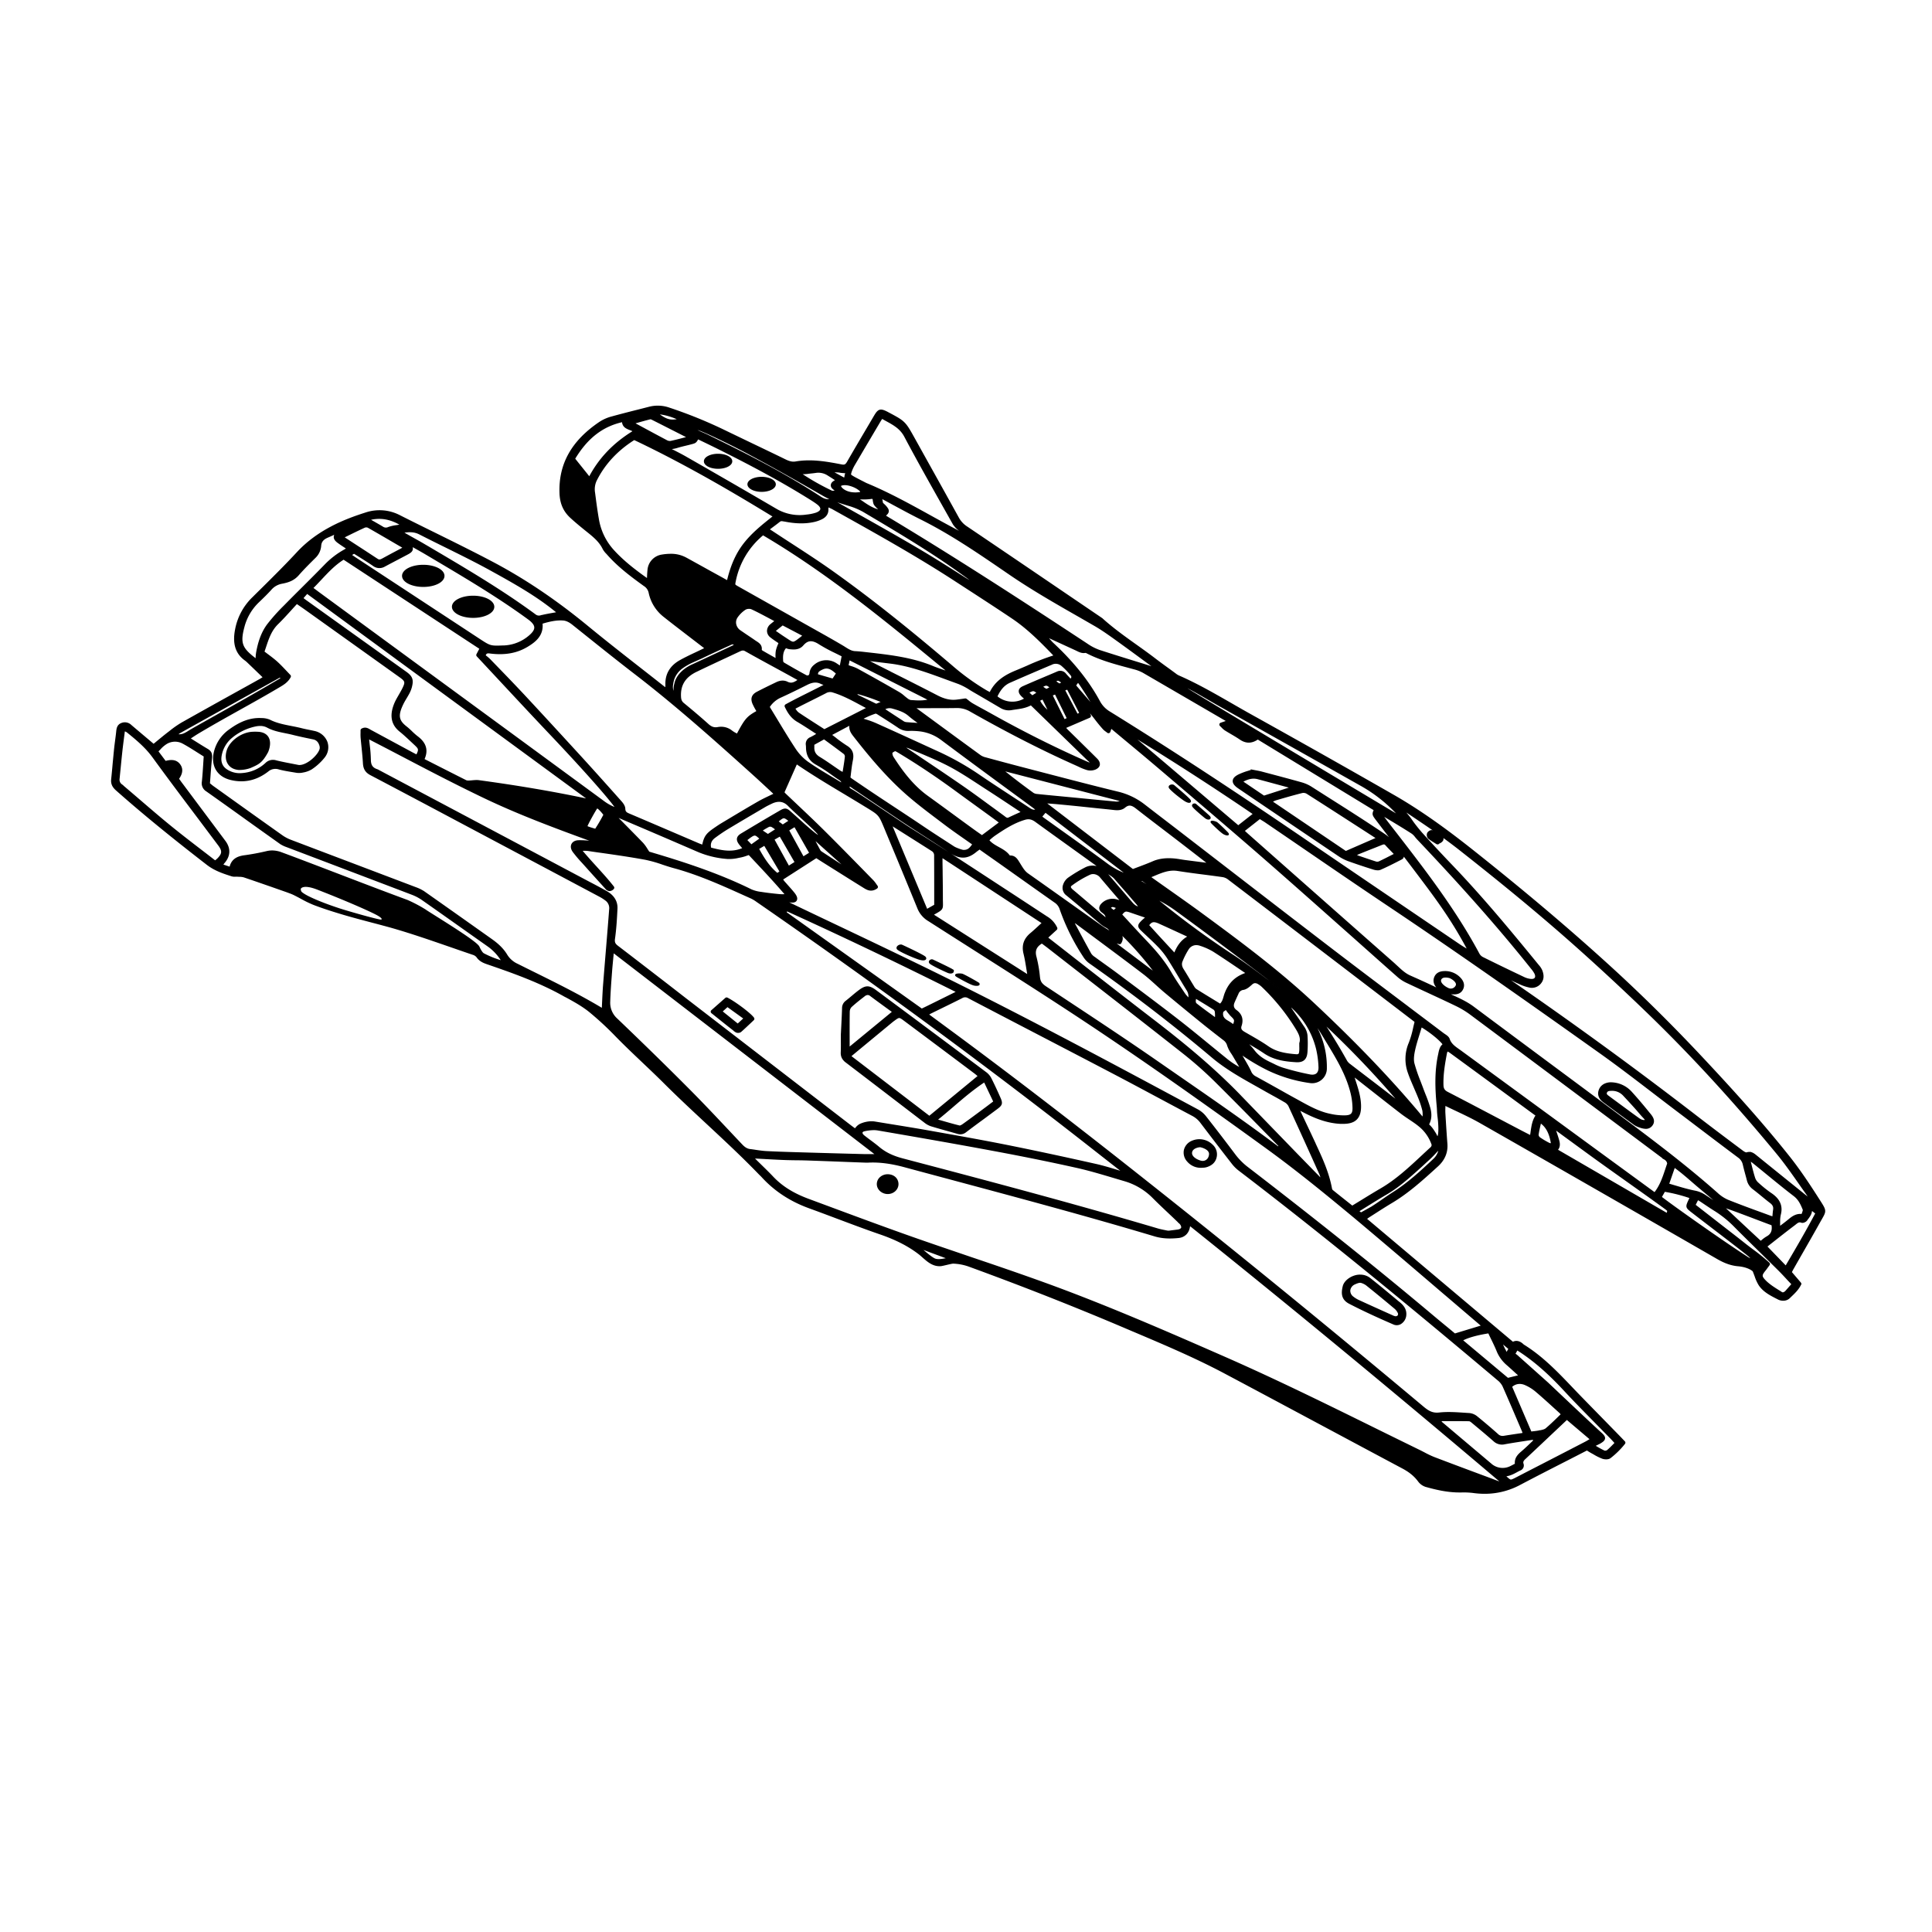 <svg xmlns="http://www.w3.org/2000/svg" viewBox="0 0 1500 1500">
    <g id="Mamba">
        <g id="Outline">
            <path fill="currentColor" stroke="currentColor"
                d="M244,568c-1.43-.33-2.87-.62-4.31-.91-1.87-.38-3.8-.77-5.66-1.25-2.64-.67-5.35-1.2-8-1.72-5.6-1.09-11.4-2.22-16.64-4.88A16.3,16.3,0,0,0,203,558h-.11c-8.09-.42-15.87,2.31-24.5,8.61a29.35,29.35,0,0,0-11.9,17.55c-2.36,10.54,2.6,18.61,13,21a34.31,34.31,0,0,0,7.88.94c7.25,0,14.11-2.48,20.47-7.4a9.12,9.12,0,0,1,8.93-1.75c3.38.89,6.86,1.46,10.53,2.07l2.54.42a13.64,13.64,0,0,0,5.4-.15h0a19.17,19.17,0,0,0,6.4-2.29,42.74,42.74,0,0,0,9.9-9,12.23,12.23,0,0,0,2.21-11.79A13.17,13.17,0,0,0,244,568Zm4.56,13.82c-1.47,5-10.45,13.19-16.75,12.6l-5.12-1c-4.1-.78-8.33-1.59-12.42-2.62a7.78,7.78,0,0,0-7.9,2,30.1,30.1,0,0,1-18.32,7.89,18.44,18.44,0,0,1-12.71-3.35c-3.42-2.56-4.64-6.33-3.63-11.23a23.64,23.64,0,0,1,7.94-13.47,42.36,42.36,0,0,1,18.65-9.1,17.23,17.23,0,0,1,3.65-.41,11.7,11.7,0,0,1,5.66,1.34c4.41,2.39,9.18,3.35,13.78,4.28,1.84.37,3.74.75,5.57,1.21,5.46,1.39,11.16,2.56,16.2,3.59,2.65.54,4.33,2.15,5.27,5.06A5.86,5.86,0,0,1,248.6,581.82ZM689.26,912.18h-.09a8.33,8.33,0,0,0-6,2.46,6.73,6.73,0,0,0-1.91,5c.19,3.83,3.76,6.91,8,6.91h.13c4.28-.06,7.74-3.34,7.7-7.3C697,915.15,693.8,912.23,689.26,912.18Zm-32.2-87.56q17.63,13.44,35.22,26.93l25.62,19.61a16.29,16.29,0,0,0,4.93,2.78c4.37,1.33,8.83,2.58,13.15,3.78l7.47,2.11a8.14,8.14,0,0,0,2.26.35,6.48,6.48,0,0,0,4-1.47c4.46-3.38,9-6.76,13.46-10q5.61-4.14,11.19-8.32c3.42-2.57,3.76-3.88,2-7.83-2.51-5.73-4.89-10.8-7.27-15.5a12.9,12.9,0,0,0-3.77-4.29c-27.35-20.44-56-41.82-85.31-63.55-5.3-3.94-7.91-3.9-13.3.2-1.83,1.38-3.6,2.88-5.32,4.32-1.46,1.24-3,2.52-4.51,3.71a6.48,6.48,0,0,0-2.61,5.33c-.15,4.77-.39,9.49-.64,14.47q-.15,2.88-.29,5.83v.05c0,1.32,0,2.67,0,4,0,3.32.07,6.75-.1,10.17C653.16,821.12,655.12,823.14,657.06,824.62Zm114.68,30.73-2,1.5c-1.81,1.39-3.55,2.72-5.31,4l-1.85,1.38c-4.78,3.54-9.71,7.22-14.63,10.73-2,1.46-2.81,1.42-3,1.37-4.6-1.12-9.23-2.46-14.12-3.87l-3.53-1c4.36-3.49,8.55-7.08,12.62-10.56,8-6.88,15.65-13.39,24.4-19.17ZM702,792q27.38,20.44,54.7,40.94c.93.69,1.83,1.47,2.71,2.22l.34.28-38.2,31.45L660.28,820l.92-.77,4.09-3.4,26.32-21.75c.82-.68,1.7-1.4,2.63-2.07C698.15,789.19,698.15,789.2,702,792Zm-42.72-6.95a5.49,5.49,0,0,1,1.53-3.52c3.25-3,6.89-5.82,10.09-8.3a4.7,4.7,0,0,1,2.8-1.21,3.51,3.51,0,0,1,2.16.85c4.27,3.21,8.53,6.3,13,9.56l4.36,3.16-34.05,28c0-2,0-3.87,0-5.77C659.15,800,659.13,792.54,659.25,785.09ZM564.56,775a1,1,0,0,0-1.1.15l-10.84,9.55a1,1,0,0,0-.34.77,1,1,0,0,0,.38.76l4.22,3.37c4.93,3.95,9.59,7.67,14.3,11.3a3.13,3.13,0,0,0,1.89.53,3.16,3.16,0,0,0,2-.6c2.56-2.24,5-4.59,7.44-6.87l2.37-2.24a1,1,0,0,0,.12-1.31C582.39,786.77,570.07,777.72,564.56,775Zm8.23,20.3-12.42-10,4.4-4,13.06,9.41Zm513.9,216.32-.81-.67c-7.22-6-14.7-12.31-22.25-18.23a11.91,11.91,0,0,0-7.35-2.59c-5.48-.26-12.12,3.7-13.3,8.63s-1.4,9.84,4.65,13c12,6.23,24.14,11.65,34.46,16.13a5.79,5.79,0,0,0,2.32.49,5.93,5.93,0,0,0,3-.82,8.38,8.38,0,0,0,3.92-6.24C1091.84,1016.57,1089.12,1013.63,1086.69,1011.59Zm-1.16,10a2.64,2.64,0,0,1-2.64.72,9.16,9.16,0,0,1-1.91-.71l-5-2.24c-6.84-3.08-13.9-6.26-20.82-9.45a21.43,21.43,0,0,1-4.75-2.87,6.12,6.12,0,0,1-2.53-5.37,6.42,6.42,0,0,1,3.71-4.88,20,20,0,0,1,3-1.16l.1,0a3.92,3.92,0,0,1,2.68.07h0a13.3,13.3,0,0,1,3.47,1.75c8,6.4,15.71,12.79,22.14,18.19a10.13,10.13,0,0,1,2.67,3.44A2.42,2.42,0,0,1,1085.53,1021.61Zm195.15-157c-5-6.19-9.35-11.35-13.92-16.37a21.69,21.69,0,0,0-16-7.46h-.39a12.24,12.24,0,0,0-1.44.12c-3.77.63-6.29,2.65-7.29,5.84s.12,6.22,3.42,8.66l3.68,2.72c6.5,4.82,13.22,9.79,19.88,14.62a16.78,16.78,0,0,0,4.63,2.25,15,15,0,0,0,4.54.93,5.6,5.6,0,0,0,4.67-2.24c2.73-3.54.18-6.68-1.69-9Zm-3.26,5.32c-1.63.39-3.25-.09-5.27-1.53-5.89-4.24-11.82-8.62-17.56-12.86q-3-2.2-5.95-4.4c-1.54-1.13-1.89-1.81-1.5-2.9s1.24-1.64,2.95-1.78c.43,0,.85-.05,1.27-.05a12.11,12.11,0,0,1,9,3.68c4.47,4.77,9.17,9.82,13.32,14.76,1.37,1.62,2.33,2.52,3.7,4.14C1277.89,869.6,1277.67,869.83,1277.42,869.94ZM200.72,568.68a38,38,0,0,0-5.23,0c-8.16.6-16.88,7.07-19,14.13-1.17,3.84-.88,7.42.83,10.08s4.42,4.08,8,4.41h.54a25.73,25.73,0,0,0,8.42-1.46l.61-.27c5.94-2.65,8.39-3.74,12.81-11.82a.41.41,0,0,0,.05-.09c1.8-4.44,1.9-8.38.29-11.1C206.66,570.27,204.14,568.93,200.72,568.68Zm724.77,317.5a9.89,9.89,0,0,0-5.84,6.81,9.76,9.76,0,0,0,2.45,8.51,13.18,13.18,0,0,0,10.27,4.68h.54l1-.07a11,11,0,0,0,2.52-.33c4.12-1.18,6.67-3.53,7.59-7a9.6,9.6,0,0,0-3-9.82A14.11,14.11,0,0,0,925.49,886.18Zm7.81,15.62c-2.56-.25-8.65-2.88-8.29-6.89s6.08-4.84,7-4.68c1.49.26,7.56,2,7.18,6.07S935.86,902.05,933.3,901.8ZM312.65,447.1c0,4.47,7.14,8.09,16,8.09s15.95-3.62,15.95-8.09S337.41,439,328.6,439,312.65,442.63,312.65,447.1Zm54.68,32.12c8.81,0,15.95-3.62,15.95-8.09S376.14,463,367.33,463s-15.95,3.62-15.95,8.09S358.52,479.22,367.33,479.22ZM557.51,363.47c5.81,0,10.52-2.39,10.52-5.33s-4.71-5.34-10.52-5.34S547,355.19,547,358.14,551.7,363.47,557.51,363.47Zm33.81,17.91c5.81,0,10.52-2.39,10.52-5.34s-4.71-5.33-10.52-5.33S580.8,373.1,580.8,376,585.51,381.38,591.32,381.38Zm821.59,551.2-.55-.86c-6.91-10.81-14.37-22.25-22.86-33-22.85-28.83-47.86-56.07-69.31-78.92-24.07-25.62-48.92-50.06-73.89-72.65-30.9-28-64.35-56.19-102.27-86.3-16.25-12.9-38-29.45-61.74-43.08-34.79-19.93-71.37-40.57-111.83-63.09-4.91-2.73-9.87-5.59-14.66-8.35C942.7,538.81,929.15,531,915,524.84a12.75,12.75,0,0,1-2.5-1.59l-.57-.42-4.08-3c-4-2.87-8.08-5.85-12-8.87-4.55-3.46-9.28-6.83-13.85-10.1-8.95-6.38-18.2-13-26.47-20.49a.31.31,0,0,0-.11-.09l-21.69-14.73c-27.18-18.47-55.29-37.57-83-56.29a19.71,19.71,0,0,1-6.63-7q-11.74-21.25-23.58-42.46l-10.84-19.48c-7.13-12.82-7.32-13-20.36-19.9l-.17-.09-.26-.15c-5.35-2.76-6.82-2.34-9.84,2.79l-4.89,8.3c-5.31,9-10.8,18.3-16.1,27.51-1.3,2.26-2.32,2.76-4.74,2.28-12.5-2.44-23.81-4.3-35.67-2.27-2.33.39-4.75-.1-7.84-1.61-8.47-4.13-17.1-8.27-25.45-12.27q-10.8-5.18-21.59-10.39a354,354,0,0,0-43-17.49,26.79,26.79,0,0,0-15.45-.81l-7,1.79c-7.3,1.84-14.85,3.75-22.24,5.79a31.94,31.94,0,0,0-9.19,4c-21.68,14.52-31.82,32.54-31,55.08.28,7.94,2.9,13.92,8.25,18.83,3.78,3.48,7.81,6.78,11.59,9.84l1.08.87c5,4,9.72,7.81,12.53,13.57a15.45,15.45,0,0,0,2.72,3.59c.25.28.51.55.75.83,8.34,9.43,18.17,16.81,28.36,24.16a8.65,8.65,0,0,1,3.92,5.49,31.43,31.43,0,0,0,11.45,18.48c6.88,5.46,14,10.89,20.83,16.14l8.53,6.54c.81.63,1.64,1.26,2.55,1.94l.18.14c-.65.35-1.16.63-1.69.88-1.88.92-3.77,1.81-5.66,2.7-4.09,1.93-8.32,3.92-12.33,6.18-7.42,4.21-11.07,10.4-10.84,18.42,0,.87,0,1.79-.11,2.84v.1c-.81-.54-1.45-1-2.05-1.45q-8.76-6.92-17.56-13.78c-13.52-10.58-27.5-21.52-41-32.61-24.59-20.25-48.69-36.52-73.69-49.75-14.95-7.91-30.38-15.52-45.29-22.88-8.9-4.39-18.11-8.93-27.11-13.49a33.78,33.78,0,0,0-26.33-2.08c-16.29,5.17-37,13.32-53.06,30.61-8.73,9.43-18,18.64-27,27.55q-4,3.94-8,7.91A46.11,46.11,0,0,0,183,488.86c-2.12,11,.31,18.52,7.66,23.72a16,16,0,0,1,1.85,1.62l.23.22c3.15,3,6.29,6.05,9.54,9.18l2.37,2.28-.4.25c-.89.58-1.66,1.07-2.46,1.52q-8.94,5-17.9,9.94c-14,7.77-28.47,15.81-42.65,23.8a79.34,79.34,0,0,0-9.44,6.61l-1,.76c-3,2.31-5.88,4.71-8.69,7l-2.85,2.36-4.5-3.79c-4.4-3.71-8.78-7.39-13.13-11.1a6.67,6.67,0,0,0-7.33-1.39c-2.85,1.15-3.33,3.58-3.57,6s-.56,4.82-.87,7.16-.63,4.88-.88,7.33c-.35,3.45-.66,6.91-1,10.36-.36,4.08-.74,8.29-1.18,12.42s1.66,6.5,3.78,8.37c19.75,17.48,42.08,35.78,70.28,57.58,6,4.66,13,6.89,19.18,8.86a8.44,8.44,0,0,0,2.77.26,11.48,11.48,0,0,1,1.32,0c.55,0,1.11.06,1.67.08a13.1,13.1,0,0,1,3.7.48c11.1,3.76,22.35,7.7,33.22,11.52l2.69,1a32.08,32.08,0,0,1,3.86,1.72c1.54.77,3.09,1.6,4.59,2.41a86.07,86.07,0,0,0,9.85,4.77c7.85,3,15.79,5.47,23.2,7.68,6.85,2,13.88,3.88,20.67,5.67,4.94,1.29,10,2.63,15,4,15.88,4.46,31.77,10,47.14,15.31,5.78,2,11.76,4.09,17.65,6.08a6.17,6.17,0,0,1,3,2c2,2.93,4.85,4.22,7.61,5.17,19.07,6.58,40.69,14.05,60.45,25.29l1,.51c.26.13.51.25.76.39,6,3.29,12.8,7,18.69,12A242.52,242.52,0,0,1,477,803c7.18,7.44,14.81,14.67,22.18,21.67,5.64,5.35,11.47,10.89,17.06,16.47,10.71,10.69,22,21.16,32.86,31.28,13.45,12.51,27.36,25.45,40.33,38.89.3.31.62.62.94.92s.76.73,1.12,1.12c10,11,22.16,19,37.14,24.41,7.09,2.57,14.28,5.27,21.22,7.89,10.71,4,21.78,8.21,32.8,12,12.71,4.33,22.51,9.31,30.82,15.67,4.68,3.59,9.5,9.9,17.09,9.21,1.52-.14,8.28-2,9.58-1.94a40.56,40.56,0,0,1,13,2.64c41.39,15.11,82,31.11,120.62,47.56,2.69,1.15,5.37,2.29,8.06,3.42,23,9.75,46.7,19.83,69.11,31.73,24.61,13.07,49.59,26.45,73.75,39.38,21,11.22,42.66,22.83,64,34.2,5.73,3,9.66,6.26,12.72,10.38a11.18,11.18,0,0,0,5.46,4c7.14,2,16.59,4.41,26.62,4.35h1a62.13,62.13,0,0,1,9.06.37,65.7,65.7,0,0,0,9.18.66,57.44,57.44,0,0,0,27.29-6.84c12.2-6.43,24.71-12.84,36.81-19q7.62-3.9,15.27-7.84l.94.58c1,.64,2.13,1.31,3.24,1.91.59.32,1.18.66,1.76,1a40.11,40.11,0,0,0,6.17,3c1.53.54,4.38.78,5.94-.41a64.71,64.71,0,0,0,11.07-10.93,1,1,0,0,0,0-1.32l-1.71-1.79c-1.14-1.19-2.19-2.29-3.25-3.38l-10.45-10.7q-9.29-9.49-18.56-19-3.33-3.43-6.63-6.91c-11.34-11.89-23.07-24.19-37.54-33.15a3.76,3.76,0,0,1-.63-.49c-1.06-1-4.17-3.74-7.88-1.68l-113.91-96,.31-.25a20.08,20.08,0,0,1,1.76-1.32l4.59-2.94c4.29-2.75,8.71-5.59,13.15-8.23,12.86-7.66,24-17.78,34.76-27.57l.86-.78c5.29-4.81,7.71-10.63,7.18-17.32s-1-14.15-1.55-23.3c-.1-1.76-.07-3.55,0-5.46,0-.43,0-.86,0-1.31,2.74,1.34,5.48,2.63,8.14,3.89,6.83,3.23,13.27,6.27,19.55,9.85,53.47,30.47,112,64,184.25,105.6,5.65,3.25,10.7,5,15.89,5.44,4.89.43,9.23,1.95,11.67,4.09.6,1.44,1.08,2.76,1.55,4a32.07,32.07,0,0,0,3.16,6.94c3.36,5,8.63,7.7,13.72,10.3l1.07.55c2.39,1.22,6.09,1.44,8.56-1l1.22-1.18c2.77-2.64,5.62-5.37,7.45-9.14a1,1,0,0,0-.14-1.09l-7.17-8.37.35-.68c.39-.76.72-1.41,1.09-2.05q3.32-5.84,6.65-11.65c4.66-8.13,9.47-16.54,14.11-24.86.52-.93,1-1.74,1.4-2.45C1417.58,940.18,1417.54,939.8,1412.91,932.58ZM1092,630.3c5.26,3.51,17.41,11.66,24.08,16.4.75.51-.11.49-4.07-1.57-1.14-.6-3,.82-3.48,1.78a3.64,3.64,0,0,0,.66,3.83,42.87,42.87,0,0,0,4.43,3c.62.38,1.25.77,1.9,1.19a1.09,1.09,0,0,0,.54.16,1,1,0,0,0,.56-.17c.39-.26.79-.49,1.16-.69a4.86,4.86,0,0,0,2.29-2A3.36,3.36,0,0,0,1120,650a.2.2,0,0,1,.3-.22c4.35,3.15,8.64,6.36,12.86,9.68,35.49,27.89,64,51.54,89.76,74.42,19,16.9,38,34.54,56.53,52.44,33.85,32.74,66.65,68.46,100.27,109.2,6.22,7.53,11.94,15.71,17.48,23.61,2.35,3.36,1.79,2.64,4.23,6,.25.35,1.46,2.09,2.48,3.64a.49.49,0,0,1-.72.66c-8.56-6.88-27.76-22.35-39.67-32l-.11-.09c-1.52-1.23-3.07-2.5-5.25-2.5a6.58,6.58,0,0,0-2.12.37c-.34.12-1.49-.2-3.25-1.51l-.17-.13c-10.84-8.1-22-16.47-32.93-24.88-46.81-36.18-94.27-70.91-146.16-106.73-.44-.3-1.5-1-3-2.09-.48-.35-.13-.62.26-.45,1.3.59,2.67,1.27,3.16,1.5,3,1.44,3.37,1.6,6.49,3a32.54,32.54,0,0,0,6.65,2.24,8.57,8.57,0,0,0,9.24-3.32c2.46-3.31,1.54-6.9.63-9.3a14.93,14.93,0,0,0-2.63-4l-.24-.29c-21.84-26.73-43.4-52.78-67.15-77.54-7.61-7.93-15.24-16.14-23.27-25-2-2.28-5.17-6.21-6.93-8.72-1-1.4-1.66-2.4-2.75-3.8-.62-.8-1.66-2.05-2.59-3.15A.43.43,0,0,1,1092,630.3Zm282.72,296.23a90.5,90.5,0,0,1-9.75-7.85,9.31,9.31,0,0,1-2.68-3.8c-1.16-3.57-2.08-7.31-3-10.92l-.42-1.68c-.08-.34-.59-1.76-.06-1.3,0,0,1.67,1.13,2.35,1.68,3.25,2.62,6.47,5.26,9.7,7.9,7.21,5.89,14.66,12,22.18,17.76,3.66,2.82,5.37,6.52,7.07,10.72.23.57-.18,1.72-.59,2.83-.14.38-.28.77-.41,1.16-4.37-.47-7.33,1.62-10,3.83-1.85,1.53-3.73,3-5.91,4.63l-1.61,1.22v-.27c0-1.42,0-2.64,0-3.83l0-.86a24.47,24.47,0,0,1,.53-4.73C1384.46,934.19,1379,929.38,1374.73,926.53Zm-.32,17.79-7.57-2.78c-8.32-3-16.92-6.21-25.28-9.54a28.82,28.82,0,0,1-8.18-5.34c-23.85-21.14-49.08-40.23-75-59.55q-26.79-20-53.63-39.89c-19.93-14.8-40.53-30.11-60.76-45.21-5.34-4-11.36-6.71-17.18-9.33-1-.47-1.42-1.16-.52-1.16.38,0,.77,0,1.16,0,3.14.2,6.55-.13,8.21-4,.9-2.11,1.08-5.42-3.23-9.19a15.76,15.76,0,0,0-11.44-3.86c-3.38.14-5.68,1.49-6.83,4-1.28,2.8-.66,5.73,1.73,8.24.64.67.22.94-.68.51-6.09-2.92-12.69-5.94-20.37-9.34-4-1.76-7-4.61-10.24-7.62-1-.9-1.92-1.8-2.9-2.66-30.18-26.59-60.81-53.68-90.44-79.88l-22.61-20c-.7-.63-1.39-1.27-2.24-2.06l-.64-.6,12.33-9.7.91.55c1,.62,2,1.21,3,1.85q15.57,10.6,31.1,21.24c21.38,14.63,43.5,29.76,65.39,44.42,51.92,34.78,102.77,70.5,163.15,113.44,14.48,10.29,28.84,21.3,42.72,31.94,6.06,4.64,12.32,9.44,18.51,14.12q7.77,5.86,15.53,11.76c10.22,7.75,20.78,15.76,31.23,23.57a9.67,9.67,0,0,1,4,6c.55,2.46,1.22,4.92,1.86,7.3.41,1.5.83,3,1.21,4.52a11.84,11.84,0,0,0,4.55,6.9c2.3,1.74,4.58,3.61,6.79,5.42s4.32,3.55,6.55,5.24,2.88,3.33,2.52,5.71c-.21,1.43-.33,2.88-.46,4.41l-.09,1.13-.18,0A14.25,14.25,0,0,1,1374.41,944.32Zm-2.56,16.07a25.7,25.7,0,0,0-3.89,2.84l-.93.76-2.47-2.3c-8.62-8-17.53-16.34-26.23-24.51-.23-.23-.15-.3,0-.23,8.35,2.93,16.61,6.06,24.61,9.1,4.33,1.64,8.63,3.28,12.93,4.87C1376.64,955.57,1375.41,958.42,1371.85,960.39ZM1332.77,934l-2.21-1.43c-2.24-1.44-4.56-2.93-6.8-4.44a21.56,21.56,0,0,0-8.29-3.31c-4.89-1-9.66-2.38-14.72-3.89-1.76-.52-3.55-1.06-5.38-1.58L1300,906c5,3.61,9.53,7.53,13.92,11.33l2.88,2.49c1.56,1.34,3.15,2.65,4.74,4,3.83,3.18,8.44,7.09,10.53,8.84C1332.76,933.26,1333.1,934.18,1332.77,934ZM1093.68,833.2c1.33,3.83,3,7.6,4.57,11.24,1,2.38,2.1,4.83,3.08,7.27a74.4,74.4,0,0,1,3.47,10.48,18.24,18.24,0,0,1,.16,4.7c0,.31,0,.63,0,1a8.64,8.64,0,0,1-1.29-1.18c-23.37-28.07-50.76-56.71-83.73-87.57-27-25.25-55.69-46.73-87.71-70.2-8.4-6.16-17.05-12.26-25.42-18.16q-6.19-4.37-12.38-8.76c-.45-.32-.88-.68-1.46-1.16,1.08-.43,2.15-.88,3.19-1.32,5.94-2.49,11.56-4.85,18.14-3.83,6.8,1.06,13.73,2,20.44,2.83,4.69.61,9.54,1.24,14.31,1.92a9.81,9.81,0,0,1,4.37,1.73c43.49,33.14,87.66,66.88,130.38,99.52l14.38,11a3.07,3.07,0,0,1,.29.26l.34.31c-.41,1.57-.79,3.18-1.15,4.75a73.33,73.33,0,0,1-3.4,11.7A31.51,31.51,0,0,0,1093.68,833.2ZM795.13,740.31c1,4.05,1.65,8.24,2.37,12.68.22,1.39.45,2.82.7,4.28l-74-47.11.08-.07,1.77-1c5.48-3.09,5.68-3.4,5.55-8.24,0-.88-.06-1.93-.05-3.22,0-6.46-.08-13-.17-19.38,0-3-.09-5.94-.12-8.91,0-1,0-2,0-3.37v-.61l78.18,51.23L807,718.83c-2.22,2.08-4.32,4-6.49,5.83C795.31,728.93,793.59,733.91,795.13,740.31Zm-69.31-47v9.46l-6.23,3.52L692,640.34l6.59,4.15q12.52,7.9,25,15.82a4.39,4.39,0,0,1,2.16,4.05C725.81,673.93,725.81,683.5,725.82,693.29ZM808.91,732l.85.61c1,.74,2,1.5,3.08,2.3q13.7,10.68,27.42,21.35c25.87,20.12,52.61,40.93,78.79,61.56a297.12,297.12,0,0,1,25.45,22.6c15.43,15.35,24.5,24.61,39.49,39.89l8.88,9.06a.69.69,0,0,1-.91,1c-25.32-19-51.46-37.06-76.9-54.64l-17.77-12.31c-22-15.25-44.67-30.25-66.61-44.75q-9.51-6.29-19-12.57c-3-2-4.31-3.93-4.67-6.92l-.11-.89a100,100,0,0,0-2.61-15.1C802.85,738.15,804.23,734.76,808.91,732Zm154.21,118.9c-22.73-23.56-47.64-43.5-69-59.9-18.52-14.2-37.23-28.81-55.32-42.94q-11.84-9.26-23.7-18.5c-.5-.38-1-.77-1.64-1.3l-.34-.28,7-6.43a1,1,0,0,0,.23-1.15,19.25,19.25,0,0,0-7.67-8.46l-25.28-16.58C773,686,758.2,676.25,743.57,666.77c-12.24-7.94-24.76-15.88-36.87-23.56-5.41-3.43-31.09-20.81-40.48-26.85l-3.85-2.48c-.2-.13-.53-.31-.91-.52a15,15,0,0,1-2-1.28,2.9,2.9,0,0,1-.25-2.08,8.46,8.46,0,0,1,2.67,1.46l.59.42c12.63,8.54,25.19,17,37.35,25.13,11.74,7.87,24.88,16,37.06,24.26,8.06,5.45,13.92,5.45,20.6,0,.73-.59,1.51-1.16,2.34-1.76l.72-.52,5,3.54c4.17,2.92,8.29,5.82,12.41,8.73l13.22,9.38c9.12,6.46,18.54,13.15,27.84,19.68a10.35,10.35,0,0,1,4.2,5.51,166.85,166.85,0,0,0,18.29,36.86,17.68,17.68,0,0,0,4.53,4.86c33.68,23.68,65.69,48.29,95.13,73.14,10.51,8.87,22.51,15.61,34.12,22.12q3.39,1.9,6.77,3.82c2.08,1.19,4.19,2.35,6.29,3.51,3,1.64,6,3.34,9,5.09a8.23,8.23,0,0,1,3.34,3.13c8.64,18.76,17,37.25,24,52.86a17.18,17.18,0,0,1,1.3,4.42c-.55-.53-1.1-1.07-1.63-1.62L1007.75,897C993.1,881.89,978,866.3,963.12,850.92ZM634.78,648.56c-1.14-.28-9.08-7.22-11.64-9.56-3.21-2.92-6.21-5.55-9.43-8.46-2.88-2.6-4.16-3-7.66-1-10.45,6.05-20,11.75-30.19,17.86-2,1.18-2.94,2.28-3.19,3.59-.31,1.68.77,3.33,1.75,4.59.69.87,1.41,1.69,2.24,2.64l.41.46c-8.8,4-17.57,1.86-25.39-.17-.84-3.43.21-6.17,3.19-8.38,3.65-2.71,6.93-4.93,10-6.79,8.72-5.26,17.65-10.51,26.29-15.58l2.65-1.56c1.39-.81,2.89-1.54,4.33-2.24l.8-.39c5.07-2.46,9.46-2,13.16,1.75,6.94,7,21.42,19.33,23.56,22.74C635.92,648.48,635.92,648.84,634.78,648.56Zm18.67,22a.53.53,0,0,1-.64.84c-5.54-3.6-12.8-8.31-15.32-10a3.64,3.64,0,0,1-1-1.07c-1-1.84-3-5.5-4.16-7.87a.33.33,0,0,1,.51-.39Zm526.1,434.49,2.71,6.36a7.53,7.53,0,0,1,.36,1.4l0,.16-3.86.58c-3.86.58-7.5,1.12-11.13,1.71a5.45,5.45,0,0,1-4.93-1.55c-5.16-4.6-10.56-9.18-16-13.61a11,11,0,0,0-5.7-2.5l-4.69-.3c-3.82-.25-7.71-.51-11.6-.51a64.83,64.83,0,0,0-7.25.37c-5.17.58-8.39-1.19-12.52-4.65-75.07-62.9-145.26-120.15-214.57-175C834.19,873,787.19,836.89,742.42,803.76L727,792.4l-6.49-4.79.07,0c.79-.48,1.48-.89,2.17-1.23,2.77-1.37,5.56-2.73,8.34-4.09,5.17-2.53,10.52-5.14,15.74-7.78a4.76,4.76,0,0,1,5,0q25.88,13.53,51.78,27c20.49,10.66,41.68,21.69,62.49,32.59,11,5.76,22.11,11.72,32.87,17.48,8.85,4.74,18,9.64,27,14.4a19.29,19.29,0,0,1,6.56,5.69c8.18,10.78,16.29,21.35,24.11,31.39a28.8,28.8,0,0,0,5.29,5.34c71.86,54.83,142,113.09,201.08,162.85a14.31,14.31,0,0,1,4,4.82C1171.27,1085.68,1175.48,1095.54,1179.55,1105.08Zm-6.08-28.46c3-2.82,7-3.38,11-1.54a34.44,34.44,0,0,1,8,5c4.87,4.13,9.69,8.51,14.34,12.74l4.21,3.81a11.4,11.4,0,0,1,1.21,1.37l.13.17c-1,.91-1.91,1.83-2.85,2.74-3,2.93-5.91,5.7-9,8.34-1.11,1-3,1.38-4.66,1.74l-.23,0a50.27,50.27,0,0,1-5,.75c-.64.07-1.3.14-2,.23ZM917.62,952.76c-.14,1.63-1.93,2.2-3.41,2.38l-6.18.79a6.62,6.62,0,0,1-2.13-.09l-1.16-.24c-1.86-.37-4-.79-6-1.38-66.87-19.8-133.72-37.43-198.36-54.47-7.46-2-13.21-4.81-18.11-8.94-2.1-1.77-4.34-3.44-6.51-5.06-1.69-1.25-3.44-2.56-5.1-3.89-1.11-.9-1.66-1.89-1.48-2.64s1-1.21,2.18-1.46a37,37,0,0,1,7.08-.82,19.07,19.07,0,0,1,3.13.25c33.73,5.79,62,10.74,90.59,16.07,23.6,4.4,44.66,8.69,64.38,13.11,9.48,2.13,19,5,28.16,7.72l8.36,2.48a51.44,51.44,0,0,1,22.35,13.35c3.84,3.87,7.87,7.67,11.77,11.35,2.86,2.69,5.81,5.48,8.66,8.26A5.18,5.18,0,0,1,917.62,952.76ZM742.72,770.27,719.79,781.6l-4.15,2L610.8,708.9a.9.9,0,0,1,.9-1.56c42.56,19.32,85.7,39.93,131.28,62.72A2.37,2.37,0,0,1,742.72,770.27ZM846.08,889.79q9.64,7.58,19.31,15.12l5.53,4.32c.44.34.26.7-.25.54l-2.77-.85c-5.57-1.71-11.33-3.47-17.11-4.77-25.68-5.76-48.14-10.56-68.67-14.68-18.8-3.76-38-7.17-56.55-10.47l-4.36-.78c-9.69-1.72-19.57-3.32-29.13-4.87l-12.72-2.08a17.71,17.71,0,0,0-2.83-.23,21.77,21.77,0,0,0-8.68,2,9.62,9.62,0,0,0-3.21,2.73l-.8.88-.71-.52c-1.08-.8-2.24-1.64-3.37-2.52L531.74,775,518,764.33c-12.59-9.71-25.6-19.75-38.45-29.57-2.08-1.59-3-2.88-2.57-5.91,1.1-7.75,1.54-15.48,1.93-23.37.27-5.47-2.49-10-8-13.16-3.74-2.14-7.61-4.18-11.36-6.15l-3.71-1.95q-71.1-37.77-142.22-75.51l-19.41-10.3-.34-.19a5.93,5.93,0,0,0-1.13-.54c-3.72-1.22-5.26-3.48-5.29-7.79a110.51,110.51,0,0,0-.89-11.56c-.19-1.7-.38-3.4-.53-5.09,8.94,4.6,18,9.32,26.72,13.89C333.51,598,355,609.19,376.49,619.45c27.73,13.23,57.07,24,85.52,34.39-.9-.14-1.81-.27-2.71-.38a65.54,65.54,0,0,0-9.86-.62c-2.55,0-4.49,1-5.31,2.68s-.45,3.72,1.06,5.77a100.58,100.58,0,0,0,6.9,8.15l2.06,2.28c4.27,4.79,8.57,9.54,12.88,14.3l3.19,3.52a4.25,4.25,0,0,0,2.89,1.8,4.14,4.14,0,0,0,3-1.39,1,1,0,0,0,.1-1.35c-4.19-5.36-8.66-10.28-13.4-15.49-3.77-4.15-7.66-8.43-11.46-13l.85,0a24.49,24.49,0,0,1,4.36.09c3.31.49,6.63,1,9.94,1.43,11.43,1.63,23.25,3.32,34.78,5.46a101.17,101.17,0,0,1,13.2,3.74c2.83.94,5.75,1.91,8.68,2.7,19.14,5.16,37.45,13.42,55.15,21.41l5,2.24a29,29,0,0,1,4.42,2.69C677.4,761.83,764.33,825.75,846.08,889.79Zm-531-367.89-77.81-55.67c-.6-.43-1.18-.89-1.86-1.41l-.41-.32a5.08,5.08,0,0,1,.44-.63c.73-.86,1.49-1.71,2.37-2.71l.61-.69L456.77,620.54a15.27,15.27,0,0,1-2.2-.24c-25.26-5.32-52.31-9.93-82.69-14.07a12.91,12.91,0,0,0-1.86-.12c-1.08,0-2.16.1-3.21.19-.88.08-1.79.17-2.68.19a5.63,5.63,0,0,1-2.25-.24c-9.1-4.57-18.26-9.23-27.12-13.73l-5.6-2.85a1.93,1.93,0,0,0,0-.27c0-.1,0-.17,0-.24,3-6.7,1.29-12.31-5.18-17.13a53.17,53.17,0,0,1-4.53-4,54.51,54.51,0,0,0-4.23-3.76c-6.19-4.83-6.78-9-2.52-17.76.78-1.62,1.73-3.21,2.65-4.75.72-1.2,1.46-2.45,2.13-3.71a22.9,22.9,0,0,0,1.84-4.73C320.74,527.77,319.85,525.3,315.09,521.9Zm4.58-98.1,2.18,1.23c3.18,1.78,6.18,3.46,9.18,5.24l6.61,3.92c24.36,14.44,49.54,29.37,72.79,46.4,3.21,2.35,4.81,4.47,4.89,6.49s-1.3,4.15-4.21,6.64a32.33,32.33,0,0,1-19.38,7.88h-.25l-.33,0c-10.46.41-10.46.41-19.26-5.36l-96.23-63.2c-.87-.58-1.73-1.18-2.74-1.89l-.44-.31,2.27-1.36.08,0a2.6,2.6,0,0,1,.65.25l3.6,2.26c3.55,2.23,7.23,4.54,10.75,6.93a7.74,7.74,0,0,0,8.76.53c3.38-1.81,6.77-3.59,10.16-5.37,2.36-1.24,4.73-2.48,7.08-3.73C319.74,428.32,320.68,427.2,319.67,423.8Zm53.13,79.72-2.4,4.59a1,1,0,0,0,.15,1.15l17.25,18.5c12.56,13.48,25.53,27.41,38.41,41,26.59,28,47.26,51.38,52.24,58.81a36.07,36.07,0,0,1-9.13-4.75Q434.1,597,398.87,571.15L246.79,459.68c-1-.76-2-1.52-3.2-2.4l-1-.71c2.3-2.26,4.5-4.62,6.64-6.9,5.5-5.88,10.71-11.44,17.55-15.7ZM469,632.6A125,125,0,0,1,462.34,644c-.46-.17-6.51-1.8-6.76-2.39s7.51-14.59,8-14.5C464.92,627.33,468.75,632,469,632.6Zm139.86,62.14a28.46,28.46,0,0,1-4-.08c-5.52-.53-10-1.08-14-1.72a26.94,26.94,0,0,1-7.64-2c-25.92-12.77-53.49-21.62-79.43-29.27-.55-.81-1.05-1.59-1.52-2.33a29.94,29.94,0,0,0-3.42-4.69c-4.83-5-9.85-10.09-14.7-15-1.95-2-3.91-3.93-5.85-5.91a1.21,1.21,0,0,1-.16-.16l.54.22,13.4,5.73c16.46,7,33.49,14.33,50.2,21.57a71.78,71.78,0,0,0,22.49,5.31,31.14,31.14,0,0,0,8.74-.87l1.61-.31a31.42,31.42,0,0,0,4.69-1.37l1.68-.57,2.65,2.83c8.94,9.52,17.42,18.55,25.95,28.55Zm-29.35-42.55c6.33-5,6.59-4.78,9.91-1.83l.9.8-7,5Zm24,26.15c-6.14-5-10.27-11.23-14.76-19.43l4.81-2.87,12.24,20.71Zm-12.19-33.52.93-.59a48.06,48.06,0,0,1,4.72-2.74,3.12,3.12,0,0,1,2.27.14,18.43,18.43,0,0,1,2.91,2l.42.33-6.36,4.1Zm9.38,6.87,4.92-2.81,11.89,20.56-5.21,3.31Zm3.11-13.88c2.33-2,3.6-2.95,4.65-3s2.24.8,4.44,2.52l-5.18,3.37Zm8.3,6.75,4.93-3,11.79,20.71-5.2,3.25ZM603,558.64c-1.76-2.91-3.51-5.81-5.29-8.7-.19-.32-.36-.69-.55-1.07l0-.1a20.61,20.61,0,0,1,9-7.65c6.11-2.79,12.72-6,20.22-9.78,4.4-2.23,7.73-2.48,11.12-.81a16.53,16.53,0,0,0,3.25,1.09c-4.15,2.17-8.29,4.23-12.31,6.24-6,3-12.21,6.08-18.27,9.43a1,1,0,0,0-.42,1.29c2.64,5.69,5.49,9.12,9.53,11.47,3.73,2.18,7.4,4.58,11.28,7.11q2,1.3,4.09,2.66l-1.08.64a46.68,46.68,0,0,1-4.3,2.37,5.12,5.12,0,0,0-3.1,5.72l0,.24a10.56,10.56,0,0,1,.09,1.12c0,6.43,2.4,10.57,7.66,13.45a122.49,122.49,0,0,1,12,7.8c1.89,1.34,3.85,2.73,5.82,4,1.65,1.11,2.11,1.83,1.7,3l-.13,0c-2.46-1.5-4.93-3-7.41-4.46-6.34-3.78-12.9-7.7-19-12A39.49,39.49,0,0,1,616.91,581C612.08,573.67,607.45,566,603,558.64Zm-18.2-12.19a46.31,46.31,0,0,0,2.38,4.57l.71,1.27c-7.77,4.36-9.15,6-15.51,17.89l-.82-.44a21.6,21.6,0,0,1-3.48-2.11,13,13,0,0,0-8.17-2.89,14.86,14.86,0,0,0-2.7.26c-2.77.5-5-.24-7.48-2.48-6.69-6-12.56-10.92-19-16.22-2-1.6-2.39-3.24-2.5-5.54-.42-9,3.58-15.34,12.22-19.53,7.39-3.58,15-7.12,22.3-10.54q5.61-2.61,11.21-5.25c1.69-.79,3-1.29,4.61-.39,7.54,4.26,14.66,8.13,22.2,12.24,6.22,3.38,12.64,6.88,19.3,10.6-3.09,2.12-5.42,3.56-8.86,1.85-2.49-1.23-5.41-1.09-8.44.41L598.92,532c-3.62,1.77-7.37,3.61-11,5.5C584,539.56,583,542.38,584.78,546.45Zm57.87-151.61a6.77,6.77,0,0,1,.14-1.45l0-.1.64.26a29.87,29.87,0,0,1,3.08,1.41l4.76,2.65c30,16.75,61,34.07,90.31,53.14l9.95,6.46c11.37,7.38,23.12,15,34.56,22.7,12.36,8.31,23.09,19.32,32.6,29.23a185.86,185.86,0,0,0-21.16,8.15c-2.77,1.2-5.64,2.44-8.47,3.6-7.6,3.1-15.91,7.55-20.39,17.08l-.52-.27c-.91-.48-1.73-.9-2.53-1.36a180.44,180.44,0,0,1-26.88-19.46c-24.68-21-57.53-48.27-92.75-73.28-10.26-7.29-21-14.25-31.37-21-4.66-3-9.48-6.16-14.2-9.27-.9-.6-1.81-1.18-2.93-1.91l-.63-.4,1.9-1.42c2.25-1.67,4.37-3.25,6.42-4.87,1-.79,1.87-.66,3.46-.33l.29,0c8.91,1.79,16.27,1.91,23.15.36a25.79,25.79,0,0,0,5.25-1.78C641.18,401.28,643,398.52,642.65,394.84ZM838.52,553.7l-2.14,1.06-10-19,2.44-.92Zm-3.61-21.48,2.08-2.91c3.76,5.05,9.78,14.94,12.12,18.84a.17.17,0,0,1-.27.2Zm194.83,276c8,13.21,15.69,25.63,19.35,40.48a53.5,53.5,0,0,1,1.49,11.32c.13,4.5-1.26,6.12-5.49,6.41a48,48,0,0,1-12.24-1.15c-8.6-1.71-16.39-6-23.92-10.17l-1.22-.68q-7.34-4-14.63-8.13c-6.1-3.41-12.41-6.94-18.65-10.35a7.87,7.87,0,0,1-3.54-4.08c-1.42-3.07-3.15-6-4.83-8.88-.43-.73-1.53-2.64-2.28-3.93a.31.31,0,0,1,.44-.41,159.55,159.55,0,0,0,20.34,12,110.19,110.19,0,0,0,32.35,9.71,10.92,10.92,0,0,0,12.76-11,65.53,65.53,0,0,0-8-32.38c-.6-1.1,0-1.28,1.6.92S1027.84,805.1,1029.74,808.25Zm.14-11.88a739.79,739.79,0,0,1,54.68,57.26.38.38,0,0,1-.52.55c-2.19-1.7-4.84-3.74-5.73-4.42-5.11-3.94-5.78-4.44-10.9-8.36l-18.31-14-.46-.36a11.15,11.15,0,0,1-3.08-3c-5.53-9.89-10.93-18.83-16.34-27.07A.44.44,0,0,1,1029.88,796.37Zm-7.76,17.27a72.81,72.81,0,0,1,2.05,14.7c.13,2.42-.47,4.28-1.71,5.38s-3.08,1.41-5.4,1a209,209,0,0,1-21.13-5.27,46.9,46.9,0,0,1-7.08-3l-2.61-1.25c-4.23-2-9-4.6-12.68-9.46a45.06,45.06,0,0,0-4.62-5.16.4.4,0,0,1,.48-.63c4.12,2.37,8.29,4.83,12.22,7.5,7.88,5.34,16.81,6.3,24.56,6.78,5.46.34,8-1.92,8.41-7.3a90.9,90.9,0,0,0,0-13.32,14.1,14.1,0,0,0-2.52-6.28c-1.61-2.41-3.26-4.83-4.91-7.23-1.19-1.71-3.31-4.74-5-7.19a.59.59,0,0,1,.89-.77A63.93,63.93,0,0,1,1022.12,813.64ZM1006,797.91c2.31,3.8,4.71,7.72,3.26,12a1.13,1.13,0,0,0,0,.32c0,.78,0,1.52,0,2.23a26.72,26.72,0,0,1-.08,4c-.27,2.26-.84,2.72-3.21,2.52-8.48-.69-15.39-2-21.56-6.31-4.68-3.25-9.7-6.12-14.56-8.91-1.29-.74-2.59-1.48-3.87-2.23-2.54-1.47-3.24-2.91-2.5-5.14,1.63-4.86.37-8.83-3.73-11.78-2.31-1.67-2.86-3.81-1.67-6.55q1.46-3.33,3-6.65a5.11,5.11,0,0,1,4.24-3.35c2.43-.42,4.56-2.33,6.44-4l.08-.07a3.86,3.86,0,0,1,2.61-1.17,5.42,5.42,0,0,1,2.83,1,14.75,14.75,0,0,1,2.55,1.9A162.3,162.3,0,0,1,1006,797.91ZM743.29,614.55c6.13,4.49,12.39,9,18.44,13.4q5.4,3.91,10.8,7.84c1.06.76,2.09,1.56,3.18,2.4l.55.42L762.4,649l-1.88-1.31c-1.82-1.27-3.64-2.54-5.43-3.85q-6.51-4.72-13-9.49c-7.23-5.3-14.72-10.78-22.11-16.11-11.67-8.43-19.91-19.85-26.43-29.91a7.17,7.17,0,0,1-.94-1.9,11.78,11.78,0,0,1-.29-1.81,2.45,2.45,0,0,0,0-.27,7.45,7.45,0,0,1,2.54-1.6c.5-.07,1.23.36,2.69,1.23C712,592.6,727,602.61,743.29,614.55ZM701.8,579.86l.33,0a10.24,10.24,0,0,1,3.32.58q3.9,1.68,7.82,3.33c8.16,3.46,16.59,7,24.51,11.21,7.49,4,14.75,8.72,21.78,13.32,2.23,1.46,4.45,2.92,6.69,4.36,6.56,4.21,13.17,8.6,19.56,12.84l7.3,4.84.24.17-2.08.94c-2.75,1.24-5.34,2.42-8,3.68-1.35.65-2.14.12-3.54-1l-.65-.49c-3.39-2.46-6.77-5-10.16-7.43-7.24-5.32-14.72-10.82-22.23-16-10-6.91-20.19-13.77-30.09-20.4q-6.55-4.4-13.12-8.82C702.94,580.65,702.37,580.25,701.8,579.86Zm66.55,71.7a42.08,42.08,0,0,1,3.87-3.14c7.37-5,14.7-9.79,23.29-12.35,3.18-1,5.67-.47,8.61,1.66,10.36,7.54,21,15.14,31.19,22.48l17.05,12.25a.38.38,0,0,1-.35.67,12.28,12.28,0,0,0-8.86.55,113.5,113.5,0,0,0-13.48,8.07,10.54,10.54,0,0,0-3.75,5.1,6.84,6.84,0,0,0,2.38,8c5.47,4.49,11,9.15,16.3,13.66,3.15,2.67,6.29,5.34,9.46,8a26,26,0,0,0,4.56,3.17,7.82,7.82,0,0,1,4,4.17l-1.09-.67c-2.2-1.35-4.49-2.74-6.62-4.25q-11.71-8.28-23.4-16.61c-11-7.8-22.34-15.87-33.54-23.75-2.52-1.76-4-4.2-5.61-6.78-.33-.55-.67-1.1-1-1.64-.16-.25-.32-.5-.47-.75-1.38-2.21-2.92-4.69-6.41-4.69a5.15,5.15,0,0,0-.55,0h-.15c-2.18-3.15-5.38-4.91-8.48-6.62-2.79-1.54-5.67-3.13-7.8-5.75Zm117.83,70.5c1.61,1.56,3.25,3.1,4.89,4.64,2.71,2.53,5.5,5.15,8.1,7.85a59.62,59.62,0,0,1,7.47,9.27c3,4.73,5.94,9.64,8.77,14.39,2,3.35,4.08,6.81,6.16,10.19a9.29,9.29,0,0,1,1.6,6,.5.5,0,0,1-.85.31,30.16,30.16,0,0,1-2.48-2.82l-1.33-2c-3.23-4.77-6.58-9.71-9.51-14.76-5.67-9.77-13.15-18.12-19.73-25-4.51-4.72-9-9.62-13.35-14.35-1.75-1.91-3.51-3.83-5.27-5.73,2.72-3.28,3.22-3.29,7.33-1.92,2.91,1,5.81,2,8.95,3.06l3,1-.62.54c-1.24,1.08-2.32,2-3.32,3.07C883.59,718.31,883.64,719.59,886.18,722.06Zm65,49.47c-.27.75-.49,1.53-.71,2.28-.64,2.25-1.26,4.39-3.15,6l-4.12-2.52c-4.84-2.95-9.85-6-14.73-9.08a6.89,6.89,0,0,1-1.85-2.24c-1.29-2.09-2.56-4.2-3.82-6.31-1.42-2.36-2.83-4.71-4.28-7s-1.73-4.47-.81-6.55a57.53,57.53,0,0,1,4.73-9.25,7.47,7.47,0,0,1,6.34-3.57,9.7,9.7,0,0,1,3.28.61,49.58,49.58,0,0,1,10,4.47c6.26,4,12.52,8.22,18.57,12.31l7.28,4.91C959.51,758.27,954.18,763.39,951.21,771.53Zm4.8,17.12c3,3,3.21,3.29,1.67,7.21l-.72-.51a46.85,46.85,0,0,0-4-2.61c-3.32-1.87-4.44-4.18-3.58-7.43l2.47-1.79.81,1.07A36.34,36.34,0,0,0,956,788.65ZM943.8,790c0,.21,0,.43,0,.66l-3.57-2.61c-4-2.89-7.7-5.62-11.32-8.48-1.3-1-1.12-2.32-.67-4.73a.36.36,0,0,0,0-.11l2.88,1.75c4,2.42,7.75,4.7,11.46,7.09a3.29,3.29,0,0,1,1.12,2A32.51,32.51,0,0,1,943.8,790Zm-88.11-82c2.49,1.92,2.82,2.17,3.45,5.3a5.38,5.38,0,0,1-.9-.58q-11.5-9.68-22.94-19.42L832.54,691c-1.08-.92-1.63-1.76-1.6-2.42s.41-1.05,1.17-1.59a81.1,81.1,0,0,1,14-8.32,6.7,6.7,0,0,1,2.65-.55,7.69,7.69,0,0,1,5.86,3c4,4.76,8.09,9.55,12.07,14.18l3.84,4.47c-1.25-.34-2.49-.68-3.73-1.06a11.42,11.42,0,0,0-11.87,3.79C853.39,704.56,853.66,706.48,855.69,708Zm11.63-3.21-2.61,2.37-2.91-2.29C863.26,703.35,863.85,703.36,867.32,704.83Zm1.46,27.69a1,1,0,0,0,1.33-.4c2-3.58.9-5.35-.38-7.62,7.23,6.5,19,19.79,25.58,28.64a.54.54,0,0,1-.77.75l-30-22.58Zm15.05-28.14c-1.12-.28-2.54-.65-4.78-3.1-.2-.22-.38-.46-.57-.68q-4.86-5.64-9.7-11.31-5.14-6-10.31-12c-.49-.56-.32-.63.31-.17,1.85,1.33,5.16,3,6.93,5.11,4.48,5.28,9.63,10.9,14,16.17C879.67,698.38,886,705.08,883.83,704.38ZM859.7,671c-11.53-8.54-23.4-17-34.89-25.2q-7.3-5.21-14.6-10.44c-.58-.41-1.14-.86-1.66-1.28l3.11-3.71,63.67,48.74A53.26,53.26,0,0,1,859.7,671Zm-25.4,44.87c3,2.2,9.9,7.31,13.49,10,13.11,9.73,26.67,19.8,39.87,29.85,3.51,2.67,6.86,5.71,10.1,8.64,2.21,2,4.49,4.07,6.82,6,8.16,6.83,16.88,14,28.27,23.25,5.8,4.71,11.9,9.43,17.28,13.59a8,8,0,0,1,3.1,4.43,23.73,23.73,0,0,0,3.16,6.15c.46.72.92,1.43,1.34,2.16,1.17,2,3.82,6.45,5.07,8.56a.39.39,0,0,1-.51.54,63.8,63.8,0,0,1-10.52-7.09c-4.44-3.58-8.85-7.2-13.27-10.81-7.79-6.38-15.85-13-23.94-19.27-12.51-9.73-25.41-19.38-37.89-28.72l-8.83-6.61c-3.48-2.61-7.08-5.19-10.55-7.68-2.55-1.83-5.1-3.65-7.63-5.51a10,10,0,0,1-2.83-2.68c-4.24-7.66-6.31-11.54-10.37-19.13l-2.76-5.14A.41.41,0,0,1,834.3,715.84Zm156.24,50c-10.37-7.68-21.81-16.57-32.62-23.67a683.25,683.25,0,0,1-58.27-42.66c-2.18-1.77-.77-1.47-.24-1.18a101.2,101.2,0,0,1,13.19,8C934.06,722,956.83,739,982.22,758.3c3.71,2.83,7.35,5.83,10.93,8.88C995.17,769.15,991.69,766.71,990.54,765.86Zm-90.27-49.1c6.82,3.08,13.72,6.28,20.4,9.36l1.21.56a6.43,6.43,0,0,1,.84.49c-5.92,3.17-8.84,8.31-10.78,13.25l-2.47-2.66c-2.56-2.76-5-5.42-7.48-8.09s-4.93-5.39-7.43-8.13l-2.93-3.22C893.91,715.21,895.59,714.64,900.27,716.76Zm-4.54-26.3c-3.24-2-6.81-4.26-10.42-6.32l-.49-.28a2.46,2.46,0,0,1,2.91.24l2.71,1.92c2.16,1.52,4.35,3.07,6.53,4.65C898.15,691.61,897.33,691.47,895.73,690.46ZM883.89,673.6l-4.39,1.66L812,623.58a.21.21,0,0,1,.14-.37l5,.37c1.14.09,2.36.18,5.29.46q10.71,1,21.42,2.14l9.48,1c3.83.38,7.79.77,11.67,1.22,2.67.3,5.74.33,8.2-1.74,3.28-2.78,5.82-1.83,9.1.73,7.28,5.7,14.76,11.41,22,16.92q5.46,4.17,10.91,8.35c6.5,5,13.37,10.3,21.62,16.71a6.77,6.77,0,0,1,1.2,1.15l-4-.51q-6.86-.87-13.7-1.76c-1.13-.15-2.26-.33-3.38-.51-1.91-.31-3.87-.63-5.84-.78-6.44-.49-11.59.25-16.23,2.32C891.27,670.83,887.52,672.24,883.89,673.6Zm-14.58-51.17a7.77,7.77,0,0,1-3.65.34q-14.26-1.34-28.54-2.73L822,618.59c-5.53-.52-11.24-1.06-16.85-1.65a6.53,6.53,0,0,1-3.12-1c-7.22-5.27-14.83-10.94-22.25-17a.38.38,0,0,1,.34-.65l89.12,23.08A.53.53,0,0,1,869.31,622.43ZM782,611.88q10,7.33,20,14.68c.67.5,1.34,1,2,1.6a.51.51,0,0,1-.21.89c-1.81.36-3.27-.45-4.88-1.52-4.89-3.25-9.81-6.46-14.72-9.68-7.62-5-15.5-10.14-23.15-15.34a215.61,215.61,0,0,0-31.44-18l-4.74-2.17c-14.87-6.82-30.24-13.88-45.42-20.67a73.19,73.19,0,0,0-8.27-2.92l-2-.61a62,62,0,0,1,10.58-4.59c.44-.16,2,.81,2.53,1.17l.12.08c4.7,3,10,6.32,15.12,9.8A12.94,12.94,0,0,0,705.4,567a55.06,55.06,0,0,1,9.57.44,34.79,34.79,0,0,1,15.94,6.64C747.87,586.78,765.23,599.54,782,611.88ZM602.64,510.48q0,.58,0,1.23l-2-1.12c-3.27-1.84-6.1-3.42-8.93-5.09a2.7,2.7,0,0,1-.8-.85c.53-3.57-1.84-5.1-3.75-6.33l-.86-.56c-2.3-1.6-4.63-3.18-7-4.75l-4.73-3.23a8.22,8.22,0,0,1-3.49-5.26,7.17,7.17,0,0,1,1.21-5.46,22.93,22.93,0,0,1,6.29-6.12,5.89,5.89,0,0,1,3-.71,5,5,0,0,1,2.06.38c4.63,2.15,9.17,4.58,14,7.15l4.41,2.36-.75.59c-1.16.91-2.08,1.63-3,2.42A6.32,6.32,0,0,0,596,490a6,6,0,0,0,2.49,4.54c1.61,1.27,3.32,2.44,5,3.57l1.51,1q-.29.74-.57,1.44a25.08,25.08,0,0,0-1.61,4.9A22.72,22.72,0,0,0,602.64,510.48Zm.72-19.36-1.84-1.27L607.6,485l16.12,8.46,0,0L621.8,495c-2.94,2.3-4.56,3.57-5.81,3.68s-2.58-.81-5.35-2.64l-2.3-1.51C606.73,493.48,605.17,492.39,603.36,491.12Zm6.73,11.54.45.17a9.53,9.53,0,0,0,2.44.71c3.07.32,7.29.77,10.33-2.75,3.7-4.29,7.35-4.53,13-.86a120,120,0,0,0,12.37,6.7c1.73.86,3.51,1.73,5.31,2.66l-1.61,8.21-3-2a13.89,13.89,0,0,0-17,1.05,8.85,8.85,0,0,0-3.39,5.94,3,3,0,0,1-1.12,2.29,2.93,2.93,0,0,1-2.57-.42c-5.43-2.9-10.68-5.93-16.49-9.32a2.77,2.77,0,0,1-1.23-1.35C607.28,509.68,607.25,505.8,610.09,502.66Zm28.33,16.71c4.56-2.19,7.66.39,11.21,3.47l-3,4.52-12-3.46C634.35,521.46,635.9,520.58,638.42,519.37Zm7.91,17.69c7.72,2.27,14.66,6,22,9.94,1.65.89,3.34,1.8,5.06,2.69l-33.38,17q-2.49-1.6-5-3.2c-5-3.22-10.23-6.55-15.26-9.94a10,10,0,0,1-2.28-2.63l-.64-.89,1.17-.61c1.39-.72,2.62-1.36,3.86-2l6.58-3.3Q634.73,541,641,537.8A6.72,6.72,0,0,1,646.33,537.06Zm20.33,1.52A147.52,147.52,0,0,1,685,545l-4.72,1.93-14-6.78C664.68,539.53,664.91,538.11,666.66,538.58Zm46,23.2c-3-.19-6.17-.38-9.25-.65a5.16,5.16,0,0,1-2.21-.85c-5-3.24-10-6.52-14.67-9.6a.19.19,0,0,1-.09-.09,7.7,7.7,0,0,1,6.61-.88c4.84,1.33,9.13,2.69,12.72,5.84a82,82,0,0,0,6.74,5.17l1.61,1.16ZM707.06,544a6.84,6.84,0,0,1-2.84-1.44c-.8-.58-1.59-1.25-2.36-1.89a26.35,26.35,0,0,0-3.82-2.85c-11-6.36-21.93-12.48-32.32-18.19a32,32,0,0,0-5.36-2.12l-2.08-.71,1-4.81,62.19,31.39c-4.55,1.25-9.06,1-13.8.65Zm-17-22.77c-4.3-2.16-13.18-6.65-16.3-8.24a.22.22,0,0,1,.13-.41l7,.87,10.34,1.27c14.59,1.79,28.5,6.9,42,11.84,3.58,1.32,7.28,2.68,10.94,4a48.72,48.72,0,0,1,9,4.71c1.07.65,2.13,1.3,3.21,1.92,4.34,2.5,8.73,5.08,13,7.58,2.55,1.5,5.1,3,7.66,4.5a12,12,0,0,0,8.53,1.52c1-.16,1.92-.29,2.88-.43,4-.56,8-1.14,12-3.3l44.14,42.91c1.11.86,4.36,4-.24,2-27.94-12.23-53.68-25.51-76.3-38.22-1.85-1-3.72-2.05-5.58-3.07-2.52-1.37-5.12-2.79-7.65-4.25a26.68,26.68,0,0,1-3.09-2.22c-.52-.41-1-.83-1.62-1.25a1,1,0,0,0-.6-.2h-.14l-1.9.28c-1.54.23-3.13.46-4.76.64-4.92.56-9.63-.51-15.28-3.45C715,533.78,702.27,527.4,690,521.24Zm108.35,16.42c1.88-1,3-1.57,3.89-1.52s1.68.63,3.15,1.78l-4,2.51Zm11.21,4.83,5,10.19a23.45,23.45,0,0,1-7.71-8.87Zm-.6-9.25c3.16-1.92,3.81-1.85,6.58.58l-3.21,1.6Zm7.69,6.47,2.67-1.09,9.44,19.17L826.32,559Zm2.5-10.69c1.05-.71,1.7-1,2.27-1,.74.1,1.81.85,3.34,2l-2.35,1.2Zm13.08-3.12a2.86,2.86,0,0,1-1.2,1.65l-.87-.94c-1-1.11-2-2.15-2.93-3.23a5.15,5.15,0,0,0-6.38-1.53q-4.33,1.86-8.69,3.69c-5.83,2.46-11.86,5-17.74,7.62-1.83.81-2.82,1.79-3,3-.31,1.67,1,3.2,2,4.2.74.74,1.55,1.41,2.33,2.06l.08.06a18.82,18.82,0,0,1-22.06-1.67c2-4.26,4.77-8.78,10-11.11,10.43-4.62,21.1-9.16,31.43-13.56l1.2-.51a7.32,7.32,0,0,1,7.76.82,55,55,0,0,1,7.57,7.86A2,2,0,0,1,832.24,525.9Zm-100.06-7.54L736,521.5c.92.6-3.29-.87-4.49-1.28-3.75-1.27-5.27-1.81-8.13-3-15-6-30.06-8.05-48.26-10.09l-2.08-.23c-3-.35-6.07-.71-9.13-.85-2.85-.13-5.09-1.53-7.46-3-.52-.32-1-.65-1.57-1-7.28-4.33-14.79-8.54-22.06-12.61l-6.35-3.57-29-16.32q-12.06-6.78-24.11-13.57c-1.58-.89-2.62-1.47-2.86-2s0-1.58.38-3.41a62.42,62.42,0,0,1,21.52-35.53C642.62,444.6,688.15,482.09,732.18,518.36Zm-80,80.45c-1.78-1.19-3.54-2.4-5.31-3.62-3.41-2.36-6.94-4.8-10.56-7-3.39-2-4.81-4.58-4.61-8.23,0-.47,0-.94,0-1.52,0-.15,0-.31,0-.49l8.08-4.47c1.2.89,2.4,1.76,3.59,2.63,4.19,3.07,8.15,6,12.1,9a3.3,3.3,0,0,1,.93,2.4c-.35,3.23-.87,6.46-1.42,9.87-.14.86-.28,1.74-.42,2.63l-.17-.09A18.74,18.74,0,0,1,652.2,598.81Zm-3.92-25.91-3.12-2.38,14.84-7.9c-.74,4,1.31,6.65,3,8.84,10.94,14,24.26,30.27,40,44.27,8.19,7.27,17.09,14,25.69,20.48l4.61,3.49c5.1,3.87,10.24,7.46,15.68,11.26,2.13,1.49,4.28,3,6.43,4.51-2.6,3.78-4.18,4.9-7.3,4.9-1.36,0-6.1-1.77-7.65-2.78l-6.82-4.43c-5.12-3.3-9.94-6.43-15.29-10-16.36-11.08-33.7-22.19-50-33.29l-6.72-4.56c-.41-.28-.81-.59-1.33-1l-.57-.44c.16-1.18.3-2.38.44-3.59.39-3.26.79-6.62,1.45-9.9.74-3.67.81-7.83-4.23-10.93A109.08,109.08,0,0,1,648.28,572.9Zm372.47,314.58-1.2-2.58q-3.07-6.58-6.2-13.15-2.11-4.46-4.21-8.9c-.2-.43-.38-.88-.59-1.44,1.21.61,2.19,1.1,3.17,1.61,8,4.18,17.79,8.52,29,9.05l.39,0,.61,0c5.39.13,9-.88,11.31-3.21s3.28-5.73,3.15-10.64c-.16-6.56-2.11-12.63-4-18.5l-.68-2.12c-.22-.7-.47-1.37-.78-2.2.9.58,1.6,1,2.26,1.56l12.26,9.62c7.42,5.83,15.1,11.87,22.7,17.72,2.07,1.6,4.27,3.06,6.39,4.48,2.52,1.68,5.12,3.42,7.47,5.35A31.84,31.84,0,0,1,1112,888.69a3.05,3.05,0,0,1-.8,2.23c-2.39,2.17-4.74,4.37-7.1,6.57-9.8,9.14-19.93,18.59-31.78,25.52-5.19,3-10.25,6.14-15.61,9.43l-6.84,4.18-3.28-2.61c-4.18-3.31-8.13-6.44-12.08-9.64a2.68,2.68,0,0,1-.81-1.41C1031.41,910.32,1026,898.71,1020.75,887.48Zm71.46-106.31c-18.37-13.83-37.36-28.13-55.93-42.34-28.61-21.9-57.62-44.28-85.67-65.92l-38.12-29.4-8.38-6.43c-5.13-3.92-10.43-8-15.6-12a53.47,53.47,0,0,0-20.84-10c-18.55-4.51-37.33-9.41-55.5-14.14l-16.28-4.24c-11-2.85-21.64-5.72-30.61-8.16a12.78,12.78,0,0,1-4.11-1.7c-16.62-12.11-33.46-24.49-49.76-36.46l-1.26-.93c.76-.07,1.44-.12,2.1-.12,3.25,0,6.5,0,9.75,0,6.74,0,13.71,0,20.56-.1a20.35,20.35,0,0,1,11,2.89C783,568.76,809.88,582.46,835.81,594l1.94.89a39.2,39.2,0,0,0,6.3,2.51,10.14,10.14,0,0,0,6.2-.34c2.27-1,3-2.28,3.15-3.22s0-2.56-1.87-4.46c-5-5-10.12-10-15.08-14.9l-7.53-7.4c-.59-.58-1.15-1.19-1.81-1.91l-.19-.21,19-8.17a1,1,0,0,0,.53-.56,1,1,0,0,0,0-.77l-.85-1.9c-.74-1.4-.58-2,.87-.28.7.84,2.24,2.71,3.79,4.74,2.21,2.89,4,5.1,6.43,7.82a12.08,12.08,0,0,0,2.07,1.75c.38.29.79.59,1.24.95a1,1,0,0,0,1.56-.44l1-2.91a5.05,5.05,0,0,1,.84.52l10.34,8.64c9.64,8,19.6,16.33,29.3,24.6l7.49,6.38c22.75,19.39,46.27,39.44,69.21,59.39,17.21,15,34.55,30.37,51.33,45.26q9.27,8.24,18.55,16.46,7,6.24,14.06,12.51c7.22,6.43,14.69,13.09,22.08,19.58a29.52,29.52,0,0,0,6.79,4.27c5.4,2.56,10.9,5.11,16.22,7.58,6.86,3.19,14,6.48,20.88,9.81a70.21,70.21,0,0,1,11.57,6.79c40.55,30.2,81.73,61,121.55,90.76l28.68,21.43c.28.22.59.42.89.62a5.63,5.63,0,0,1,1.54,1.26,4.19,4.19,0,0,1,1,2.45c-.55,1.52-1.06,3.06-1.57,4.6-2.07,6.2-4.2,12.59-8.62,18.15l-7.26-5.3-16.25-11.87-18-13.15q-54.66-40-109.29-80l-1.55-1.1c-3.1-2.19-6-4.26-7.3-8.09-.51-1.51-2-2.51-3.44-3.48-.42-.27-.83-.55-1.2-.83Q1106.32,791.78,1092.21,781.17ZM883.65,573.86c31.12,19.16,60.63,38.26,89.72,58.07l-12,9.41L883,574.69A.52.52,0,0,1,883.65,573.86ZM1118.73,760c1.79-2.75,7.09-1,7.09-1,2.82,1.32,5.83,3.86,4.92,6.15a4.73,4.73,0,0,1-6.63,2.29C1121.21,766.12,1116.93,762.76,1118.73,760Zm-131-137.83a18.37,18.37,0,0,1,3-1.33c6.42-1.88,13.25-3.87,20.14-5.6a5.43,5.43,0,0,1,3.8.55c15.53,9.89,31.26,20.05,46.47,29.87l7.84,5.07-24.13,10.51-57.48-38.88Zm-6.43-3.93-16.87-11.41c4.68-2.66,8.41-3.35,12.26-2.32,6.55,1.74,13.1,3.52,19.89,5.36l5.81,1.58Zm73.24,44.59c3.37-1.38,6.75-2.72,10.14-4.07,2.65-1,5.3-2.1,8-3.18,1.56-.63,2.36-.73,3.28.29,1.67,1.83,3.44,3.64,5.3,5.55.55.56,1.11,1.13,1.68,1.73l-2.68,1.36c-3.27,1.67-6.36,3.25-9.43,4.69a3.85,3.85,0,0,1-2.54.19c-4.22-1.34-8.45-2.79-12.93-4.32l-2.93-1A14.74,14.74,0,0,1,1054.56,662.84Zm27.37-18.38-4.34-5.6c-1.09-1.41-2.15-2.85-3.36-4.48l-.78-1.06a2.25,2.25,0,0,1,.89.08c6.81,4.06,14.54,8.67,22,13.46a12.46,12.46,0,0,1,2.75,2.77c.46.55.93,1.12,1.43,1.66,35.77,37.71,63.76,69.44,88.07,99.88l.42.52a22.88,22.88,0,0,1,2.81,4.06c.71,1.47.77,2.81.17,3.67s-1.83,1.27-3.46,1.12a15.92,15.92,0,0,1-5.26-1.47c-11.43-5.42-21.91-10.49-32-15.5a7.19,7.19,0,0,1-3-2.79C1129.73,706.15,1105.43,674.79,1081.93,644.46ZM922.07,533.89c4.24,1.94,17.69,10,24.84,14,35.57,20,72.18,40.57,108.81,61.25A116.21,116.21,0,0,1,1085,632a.35.35,0,0,1-.43.53c-18.73-11.17-161.46-96.47-163.82-98.33C919.54,533.22,921,533.38,922.07,533.89ZM939.32,552l11.85,6.9c.52.3,1,.62,1.61,1l-4.92,1.71a1,1,0,0,0-.35,1.67c.55.52,1,1,1.43,1.4a13.56,13.56,0,0,0,2.3,2c1.58,1,3.21,1.95,4.78,2.87,2.29,1.34,4.65,2.72,6.85,4.23,4.55,3.13,9,3.07,13.67-.18l90.59,55.21c-1.55,3.28-1.3,3.88,1.51,7.57s9,11.83,12.38,16.22a.2.2,0,0,1-.3.25,39.87,39.87,0,0,0-5.93-5c-15-10.12-30.59-20-45.64-29.53l-11-7a28.08,28.08,0,0,0-7.31-3.33c-9.53-2.69-19.26-5.26-28.67-7.75l-2.85-.76c-1.39-.36-2.78-.62-4.39-.92l-2.57-.49a1,1,0,0,0-.57,0c-.87.31-1.8.6-2.77.91a49.23,49.23,0,0,0-7.25,2.75c-2.74,1.38-4.07,2.8-4.19,4.48s1.07,3.4,3.76,5.29l.64.44,16.22,11c20,13.55,40.75,27.57,61.16,41.31a35,35,0,0,0,7.54,3.9c5.59,2,11.77,4.1,19.45,6.5a11.65,11.65,0,0,0,3.31.56,5.2,5.2,0,0,0,2.08-.38c5.09-2.23,10-4.73,15.82-7.72,2.07-1,1.56-1.54,2-2.26a.47.47,0,0,1,.78-.06c5.78,7.58,11.58,15.24,17.28,22.87,12.46,16.7,21,29.35,29.79,45.31.18.33,1.14,2.08,1.81,3.38a.46.46,0,0,1-.64.61c-1.48-.87-3.81-2.26-5-3.07l-11.19-7.59c-37.11-25.19-75.48-51.24-113.16-76.94C953.78,611.59,906.89,581,861.69,553a21.22,21.22,0,0,1-8-8.14c-8.49-15.75-20.37-30.62-36.32-45.44-1-.92-2.91-3.14-4-4.43a.27.27,0,0,1,.32-.41l3.52,1.63,18,8.26,1.11.53c1.82.9,3.88,1.92,6.42,1.4a3.47,3.47,0,0,1,1.37.52l.23.11c10.18,5.16,21.24,8.15,31.93,11l4.23,1.14a30.33,30.33,0,0,1,7,2.7C904.77,531.9,922.34,542.13,939.32,552ZM780.44,443.38l3.43,2.35c17.44,11.94,36,22.57,54,32.84l12.15,7c5.78,3.34,11.34,7.33,16.72,11.19l.6.43c7.67,5.51,15.41,11.2,22.89,16.7l4.35,3.19a.43.43,0,0,1-.39.76l-6.38-2c-11.28-3.48-22.95-7.07-34.36-10.78a41.66,41.66,0,0,1-9.68-5.05C795.27,468.07,743,434.08,689.62,402c-.73-.43-1.44-.89-2.26-1.42l-.33-.2.36-.3c1.22-1,3.07-2.56,1.69-5a16,16,0,0,0-3-3.48c-.35-.34-.7-.67-1-1l-.74-4q4.23,2.26,8.46,4.57c7.43,4,15.12,8.19,22.82,12C738.47,414.63,759.81,429.25,780.44,443.38ZM663.14,361q10-17,20.06-34c.35-.6.74-1.18,1.23-1.91.11-.15.22-.32.33-.49,1.15.66,2.3,1.29,3.43,1.91,5.65,3.09,11,6,14.34,12.32,9.58,18.07,19.78,36.18,29.66,53.7l7.49,13.3a18.17,18.17,0,0,0,3.18,4.19c.32.35,6.66,5.32,2.78,3.22-7.79-4.06-15.56-8.35-23.09-12.51-16.13-8.92-32.8-18.13-50.16-25.3-8.14-4.17-12.14-6.16-12.14-7C660.35,366.69,661.78,363.33,663.14,361ZM682,396c-4.34-1-8.63-3.76-12.23-6.29-.24-.17-1.62-1.09-2.87-1.91a.34.34,0,0,1,.22-.62,47.44,47.44,0,0,0,9.64-.34,1.14,1.14,0,0,1,1.3,1,14.52,14.52,0,0,0,.57,3.09c.47,1.36,2.42,3.21,3.73,4.33A.4.4,0,0,1,682,396Zm-13.9-14.79a.8.8,0,0,1-.46,1.32c-10.14,1.57-15.49-3.75-15.21-5.55C656.61,374.54,665.53,378.21,668.09,381.22Zm-20.23-15c1.45.05,3.13.09,3.62.18a23.63,23.63,0,0,0,4.8.47.44.44,0,0,1,.4.64,15.79,15.79,0,0,0-.64,3,.81.81,0,0,1-1.33.49l-7.1-3.84A.5.5,0,0,1,647.86,366.26Zm-20.61,1.16,1.75-.18c1.57-.16,3.19-.32,4.79-.58a13.8,13.8,0,0,1,8.71,1.92c2.14,1.34,6.82,4.27,6.59,4.39-1.32.7-2.82,1.49-3.36,2.83-1.08,2.66,2,4.27,3.47,5.2,0,0-2.39.91-3.41.48a188.07,188.07,0,0,1-24.35-13.82A30.56,30.56,0,0,0,627.25,367.42Zm-86.9-34.18c.65-1.28,27.72,11.89,40.81,18.93l2,1.08c18,9.64,35.45,19.53,56.19,31.42,6.13,3.52,12.77,5.56,19.19,7.53a54.75,54.75,0,0,1,11.86,4.88c22.51,13.4,50.91,29.95,76.48,48.46,2.89,2.1,10.61,7.4,7.29,6.12a43,43,0,0,1-5.57-3.14c-11.12-7.07-22.62-14.39-34.16-21.22-16-9.47-32.52-18.77-48.47-27.76q-8.62-4.86-17.24-9.73l-.19-.11a9.87,9.87,0,0,0-4.5-1.67l-.4,0c-3.12.33-5.33-1.11-7.9-2.79l-.73-.48c-18.19-11.75-38.34-23.1-63.41-35.73-7.54-3.8-15.25-7.59-22.7-11.25C546,336.35,539.93,334.1,540.35,333.24Zm1.43,7.28,3.84,1.85c3.37,1.62,6.75,3.25,10.1,4.91,29.46,14.61,51.48,26.65,71.42,39l.72.45c2.34,1.45,4.75,2.94,6.93,4.61,1.84,1.42,2.75,2.87,2.57,4.08s-1.51,2.33-3.71,3.13a34.85,34.85,0,0,1-7.4,1.5,36.16,36.16,0,0,1-23.72-4.55c-21.7-12.7-44.51-25.88-69.73-40.3-4.29-2.46-8.78-4.71-13.13-6.88a21.67,21.67,0,0,0,6.11-1c2.15-.66,4.38-1.2,6.55-1.72,1.55-.37,3.16-.76,4.74-1.19C539.94,343.61,540.35,343.27,541.78,340.52Zm-14.64-14.85c-6.69,1.44-9.76.57-16.55-4.51C515.4,321.35,521.2,322.93,527.14,325.67ZM494,328c3.94-1.12,7.34-2.08,10.83-2.95.46-.12,1.51.42,2,.67,7.74,3.89,16,8.11,26.94,13.66l.23.15-2.33.6c-3.72,1-7.24,1.88-10.78,2.66a4.93,4.93,0,0,1-3.05-.44c-6.9-3.63-13.79-7.36-21.08-11.3l-4.67-2.52Zm-48,28.18c9.78-16.29,21.71-25.54,37.41-29,.1,4.09,3.18,5.28,5.69,6.25a13.13,13.13,0,0,1,2.89,1.37c-15.35,9.34-26.62,21.09-34.39,35.86Zm86.55,77.15a24.06,24.06,0,0,0-11.87-2.86,43,43,0,0,0-6.79.6,12.6,12.6,0,0,0-10.68,11.47c-.21,1.89-.3,3.79-.38,5.64,0,.51-.05,1-.07,1.53C493.59,443.23,484,436,476,427.11a47.42,47.42,0,0,1-11.48-23.81c-1.25-7.14-2.2-14.47-3-20.69a16.17,16.17,0,0,1,1.21-9.45c6.42-12.93,16.39-23.71,29.66-32.05,40.79,19.33,79.13,42,108.23,59.84l-.08.06c-8.49,6.72-16.51,13.07-22.89,21.33-5.94,7.68-10,16.87-12.82,28.82l-.64-.36-3.48-1.94-9.41-5.17Q542,438.52,532.57,433.33Zm-9.88,95.1a18.2,18.2,0,0,1,6.77-9.78,46.7,46.7,0,0,1,8.63-4.91c.88-.41,5.83-2.61,6.7-3,8.22-4,21.75-10.11,22-10.22a5,5,0,0,1,2.09-.72,2.36,2.36,0,0,1,1.64.8,10.12,10.12,0,0,1-2.75,1.61S544.83,513,537.47,516.34c-7.05,3.19-12.16,8.64-13.32,14.16a16.68,16.68,0,0,0-.41,8.14C521.06,535.5,522,531.39,522.69,528.43ZM437,481.24c2.52.15,4.91,1.22,7.74,3.47l10.79,8.63c12.21,9.76,24.83,19.86,37.43,29.55,30.94,23.79,60.15,49.76,89.84,76.5,4.72,4.24,9.46,8.62,14,12.85l4.3,4,.19.19c-1.15.57-2.28,1.11-3.41,1.65-3.25,1.56-6.32,3-9.32,4.74-7.56,4.35-15.17,8.91-22.53,13.32l-5.61,3.36c-2,1.19-3.86,2.47-5.76,3.78-6.13,4.23-7.61,6.24-9.06,13.09l-.37-.13c-1-.35-2-.69-2.92-1.09l-17.83-7.64c-11.93-5.11-24.26-10.4-36.42-15.56-2.25-.95-3-1.91-3.06-4.07-.07-1.61-1-3.43-2.94-5.57-9.07-10.2-19.85-22.28-31-34.49-17-18.55-31.15-33.94-44.67-48.45-7-7.48-14.2-14.93-21.19-22.14l-4.85-5a31,31,0,0,0-3.1-2.69l-.72-.57c.75-2.37,2-2.34,4.14-2.06,11.12,1.4,20.42-.22,28.43-5,6.65-3.93,12.62-8.85,11.62-18.08C426.91,482,431.83,480.94,437,481.24ZM325.76,414.47c6.59,3.37,13.34,6.71,19.87,9.93,11.95,5.91,24.31,12,36.16,18.56,18.82,10.38,34.37,19.25,48.87,30.88l2.24,1.82-2.58.46c-3.61.64-7,1.24-10.36,2.06a4.67,4.67,0,0,1-4.51-.82c-26.22-19.3-54.68-36-82.2-52.24l-4-2.34c-3-1.78-6.12-3.51-9.13-5.18-1.78-1-3.55-2-5.32-3-.68-.38-1.36-.8-2.16-1.3C317.75,412.38,321.72,412.41,325.76,414.47Zm-14.24-6.87c-.46.06-.89.13-1.33.21-.78.15-1.57.27-2.36.4a30.24,30.24,0,0,0-6.26,1.45,4.5,4.5,0,0,1-4.53-.36c-2.84-1.7-5.66-3.3-8.65-5l-1.65-.93C295.18,401.17,303.16,402.53,311.52,407.6Zm-41.47,7.85c4.27-2.1,8.68-4.26,13.06-6.26a3.68,3.68,0,0,1,2.73.1c7.35,4.17,14.57,8.39,22.21,12.86l5.2,3a16.84,16.84,0,0,1-1.64,1.08q-3.78,2-7.57,4L297,434.05c-1.65.88-2.66,1.15-4,.29q-8.21-5.4-16.44-10.74l-9.93-6.47Zm-70.69,91.1a35.71,35.71,0,0,0-.43,5l0,.49c-11-8.33-13.17-12.1-9.71-25.1a41.19,41.19,0,0,1,11.34-19.55c3.38-3.23,6.67-6.41,9.69-9.75a14.81,14.81,0,0,1,8.52-4.91c5.15-.95,9.31-2.41,12.88-6.51,4.23-4.84,9-9.52,13.15-13.65a14,14,0,0,0,4.07-8.74c.19-3.17,1.8-5.26,5.23-6.77,2.36-1,4.73-2.1,7.08-3.17a4.13,4.13,0,0,0-1.57,2.81c-.09,1.42.76,2.81,2.53,4.15s3.67,2.59,5.66,3.9l1.63,1.07a19.72,19.72,0,0,1-2,1.31A64.35,64.35,0,0,0,252.2,438.9c-5.48,5.64-11.14,11.28-16.62,16.74-4.84,4.81-9.84,9.79-14.7,14.75A147.12,147.12,0,0,0,207.81,485C203.66,490.6,201,497.44,199.36,506.55Zm-59.84,62.24c23.5-13.12,47.41-26.4,70.53-39.25l7.21-4c.22.15.52.35,1,.62l.35.23a17.9,17.9,0,0,1-3.17,2.09l-.81.47c-13.14,7.85-36.39,20.91-51.78,29.56-9.8,5.5-14.95,8.4-15.62,8.86-4.58,2.95-6.25,3.5-9.84,3.12A12.68,12.68,0,0,1,139.52,568.79Zm29.37,98.27a16.93,16.93,0,0,1-1.44,1.19l-.44.34q-5.28-4.1-10.49-8.09c-8.41-6.46-16.34-12.56-24.25-19s-16-13.4-23.69-20c-4.66-4-9.47-8.13-14.24-12.16a4.88,4.88,0,0,1-2-4.62c.27-2.68.53-5.36.8-8,.44-4.51.9-9.16,1.4-13.74.41-3.71.89-7.43,1.4-11.37.19-1.44.38-2.9.57-4.41l.33.11a6.67,6.67,0,0,1,1.9.86c7.71,6.22,14.54,12,20,19.47,11.74,16.14,23.93,32.35,35.73,48q7.68,10.23,15.35,20.46C173.21,660.62,173,663,168.89,667.06ZM296,714.44c-1.33.45-25.87-6.53-33-8.88-15.86-5.24-24.33-9.45-26.89-11.12s-2.78-1.88-3.11-4c-.16-1,2.05-4.63,13.37-.25,20.19,7.81,40.18,16.47,46.52,19.92C297.69,712.73,297.33,714,296,714.44Zm79.39,26.11c-1.61-.84-3.54-5.18-3.56-5.22-1.22-4-35-24.27-42.77-29.46a111.67,111.67,0,0,0-12.76-6.65c-15.57-5.73-31.42-11.79-46.74-17.65-14.7-5.62-36.05-13.84-51-19.36a20.67,20.67,0,0,0-7.26-1.42,18.61,18.61,0,0,0-4.21.5,180.53,180.53,0,0,1-17.91,3.31c-4.22.68-9.14,2.33-10.54,8.91l-6-2,.05-.07c.55-.74,1-1.41,1.57-2.05,4.27-5.2,4.37-10.83.3-16.28q-9.66-12.95-19.33-25.87l-13.7-18.34c-.79-1-1.56-2.12-2.37-3.23l-.74-1c1.67-2.38,4.22-6.6,1.1-10.9-2.92-4-7.21-3.48-11.13-2.46l-6-8c.62-.6,1.22-1.21,1.8-1.82a22.58,22.58,0,0,1,5.29-4.46,13,13,0,0,1,12.18-.33c4.17,2.23,8.09,4.72,12.24,7.36,1.58,1,3.17,2,4.78,3-.13,1.81-.24,3.6-.35,5.39-.32,5-.61,9.69-1.11,14.47a6.82,6.82,0,0,0,3.16,7.05q15.57,11,31.08,22.16,13.08,9.35,26.19,18.67a22.13,22.13,0,0,0,5,2.43l33.46,12.71c21,8,42.74,16.23,64.1,24.39a36.64,36.64,0,0,1,7.9,4.23c9.64,6.75,19.4,13.66,28.85,20.34q10.9,7.73,21.83,15.42a38.81,38.81,0,0,1,11.09,12A74.07,74.07,0,0,1,375.39,740.55Zm95.72-5.25q-1.2,14.46-2.35,28.93c-.36,4.55-.57,9-.79,13.73q-.12,2.56-.24,5.19a5.46,5.46,0,0,1-1.1-.48c-16.75-10-34.5-18.84-51.68-27.33q-6.63-3.27-13.26-6.59a18.83,18.83,0,0,1-8.26-7.21c-2.55-4.29-6.19-8-11.45-11.76-20.49-14.55-37.22-26.37-52.64-37.21a28.67,28.67,0,0,0-6.29-3.17l-44.24-16.78q-26.44-10-52.89-20.06a30.79,30.79,0,0,1-6.67-3.44c-15.84-11.22-31.9-22.7-47.42-33.81l-6.25-4.47c-.77-.54-1.51-1.16-2.29-1.81l-.8-.67c.14-1.77.27-3.54.4-5.31.35-4.76.71-9.69,1.25-14.5.37-3.21-.51-5.13-3-6.61-3.4-2-6.8-4.14-10.39-6.4l-3.51-2.2,1.71-1.12c1.9-1.25,3.54-2.33,5.24-3.34,10.47-6.25,21.38-12.34,31.93-18.23C196.38,544.92,207,539,217.24,532.9c2.65-1.58,6-3.55,8-7.34a1,1,0,0,0-.16-1.18c-.87-.89-1.79-1.87-2.75-2.89-2.4-2.54-5.11-5.41-7.46-7.51s-4.69-3.85-7.25-5.77l-2.84-2.14c.44-1.25.86-2.51,1.28-3.77,2.21-6.66,4.3-12.95,9.45-18,3.69-3.61,7.1-7.36,10.7-11.33,1.39-1.53,2.79-3.07,4.22-4.61l2,1.36c1.74,1.2,3.33,2.3,4.9,3.42l69.48,49.63,3.64,2.6c4.62,3.3,4.86,4.25,2.39,9.25-.82,1.66-1.77,3.3-2.69,4.9-.76,1.31-1.54,2.67-2.26,4a33.52,33.52,0,0,0-2.32,5.53c-2.43,7.85-.78,13.93,5,18.58,3.07,2.46,6,5.22,8.84,7.89l2.7,2.52c3.43,3.18,3.69,3.9,1.43,8.33l-.44-.23c-1-.48-1.92-1-2.86-1.47l-11.13-6q-10.76-5.82-21.5-11.61l-.68-.39c-1.44-.85-3.41-2-6-.5a1,1,0,0,0-.5.87c0,.56,0,1.12,0,1.7a38.91,38.91,0,0,0,.05,4c.22,2.47.47,4.94.72,7.42.42,4.07.85,8.28,1.08,12.42.24,4.33,1.84,6.89,5.55,8.83,23.37,12.28,47.08,24.88,70,37.08l32.56,17.3q37.53,19.93,75.05,39.9a34.22,34.22,0,0,1,5.17,3.31,7.72,7.72,0,0,1,2.84,7C472.72,715.77,471.91,725.54,471.11,735.3ZM582.33,892.62c-2.28-.27-4.19-1.38-6.4-3.71q-4.86-5.13-9.7-10.28c-10.11-10.74-20.56-21.85-31.14-32.48-16.49-16.59-34.35-34.08-56.2-55a16.94,16.94,0,0,1-5.61-13.56c.22-7.19.77-14.5,1.3-21.58l.13-1.72c.27-3.62.64-7.27,1-11.13.13-1.28.26-2.58.39-3.92L680.31,896.52H679.1c-3,0-5.83,0-8.72,0-15.13-.39-30.76-.82-47.8-1.33l-3.18-.09c-8.06-.24-16.4-.49-24.58-.92-2.69-.15-5.43-.55-8.08-.94C585.27,893,583.8,892.79,582.33,892.62Zm143.57,85c-3-1.09-10.46-7.94-11.51-8.66l22,8.16C735.05,977,729.27,978.88,725.9,977.64Zm437.66,172.88c-2.57-.88-5.37-2-5.37-2-14.7-5.46-29.9-11.11-44.8-16.8a74,74,0,0,1-7.43-3.51c-1.15-.6-2.3-1.2-3.46-1.77q-16-7.83-32-15.71c-39.46-19.47-80.27-39.6-121.29-57.56-42-18.4-89.7-39.26-137.18-56.5-19.65-7.13-39.78-14-59.25-20.57-14.6-5-29.69-10.08-44.47-15.29-22.89-8.08-46-16.67-68.42-25l-11.72-4.35C616,927,607,921.36,599.88,913.81c-2.83-3-5.83-5.92-8.72-8.75-1.72-1.68-3.44-3.36-5.14-5.07a9.3,9.3,0,0,1-.89-1.09l5.89.33c6.09.34,11.83.66,17.67.89,3.38.14,6.82.18,10.15.23,2.92,0,5.94.08,8.9.18q14.61.5,29.22,1.08l14.12.53c1.19.05,2.35.08,3.5,0,8.49-.35,17.26.79,27.6,3.57q17.9,4.82,35.78,9.6c52.16,14,106.1,28.41,158.71,44.16,6.72,2,13.29,1.72,18.26,1.23,4.71-.46,7.82-3.65,8.5-8.42a.69.69,0,0,1,1.12-.45c77.82,62.33,155.59,126.49,240.3,198.31C1165.76,1150.82,1165.39,1151.14,1163.56,1150.52Zm-5.66-13.46-28-23.64-10.79-9.13a.81.81,0,0,1,.52-1.42h2.48c6.05,0,12.3,0,18.44.09.84,0,2.07,1,2.66,1.53,5.48,4.55,11.14,9.25,16.71,14.16a9.05,9.05,0,0,0,8.36,2.2c6.13-1.11,12.23-2,18.68-3l2.83-.41a.85.85,0,0,1,.72,1.46l-.77.75c-2.68,2.58-5.45,5.25-8.32,7.69-2.61,2.21-5.31,4.94-4.75,9.41l-.94.5c-1.1.58-2.14,1.13-3.2,1.64A13.77,13.77,0,0,1,1157.9,1137.06Zm76.45-19.24c-1.14.7-2.22,1.37-3.32,1.94-19.25,10-36.82,19-53.71,27.73-2.43,1.25-3.63,1.84-4.5,1.72s-2-1.12-4-3l-.39-.38c3.63-.28,6.43-1.79,9.14-3.25.88-.47,1.72-.92,2.58-1.33a3.66,3.66,0,0,0,2.19-4.79c-.44-1.32,0-2.43,1.32-3.72,8.58-8,17.14-16.12,25.77-24.25l7.08-6.67,18.39,15.6Zm-56.48-69.94.38.23c.78.47,1.49.9,2.17,1.35,11.29,7.47,22,16.87,33.84,29.59,8.22,8.86,16.83,17.61,25.16,26.07q5.77,5.87,11.53,11.75c.8.83,1.56,1.67,2.44,2.66l.74.81-1.32,1.36c-1.59,1.62-3.09,3.16-4.71,4.52a3.25,3.25,0,0,1-2.44.55,70.68,70.68,0,0,1-6.38-3.45l-1.41-.82,4.1-2c2.35-1.39,3.56-2.35,3.7-3.7s-.87-2.51-2.76-4.21c-6.53-5.84-41.39-38.87-41.39-38.87q-11.88-10.62-23.77-21.23a11.3,11.3,0,0,0-1.79-1.25l0,0Zm-6.33-.83,0,.08a4.07,4.07,0,0,1-.38,1,5.51,5.51,0,0,0-1.05,2.94,53.87,53.87,0,0,1-3.45-6.63l-.62-1.33c-.16-.33-.3-.64-.42-1Zm-13.73-8.22c1.79,3.67,3.48,7.13,4.93,10.75a27.82,27.82,0,0,0,7.84,10.3c2.33,2.07,4.63,4.18,7.07,6.41l2,1.8-9,2.22-35.49-29.74c4-2.3,11.52-4.44,20.71-5.85C1156.48,1036.11,1157.15,1037.47,1157.81,1038.83Zm-36.39-34.34q14.32,12.25,28.68,24.49c.15.13.3.29.48.48l-21.07,6.39-5-4.15c-3.87-3.18-7.86-6.46-11.76-9.74-42.17-35.49-89.3-73.22-144.08-115.35a51.6,51.6,0,0,1-10.06-10.13c-7.51-10-15.12-19.93-22.61-29.45a20.12,20.12,0,0,0-6.14-5.22c-64.88-34.85-132-70.88-200.28-104.6-26.38-13-53.39-25.86-79.51-38.28q-18.1-8.59-36.18-17.24c-.51-.24-1-.5-1.6-.79-1.18-.61,0-.88.79-.78,1.59.22,4.75.65,5.32-1.84.29-1.25-.37-2.82-2.07-4.94-1.54-1.9-3.19-3.75-4.78-5.53-.88-1-1.76-2-2.63-2.95-.45-.52-.85-1.08-1.36-1.79l-.24-.34,26.46-17,1.34.86c1.31.85,2.59,1.67,3.89,2.49l7.36,4.63c8,5,16.3,10.26,24.5,15.32,2.2,1.37,5.53,3.42,9.83.42a1,1,0,0,0,.41-.66,1,1,0,0,0-.18-.75c-.35-.47-.66-.93-1-1.38a19.51,19.51,0,0,0-2.17-2.8l-7.81-8c-10.11-10.31-20.57-21-31-31.32-6.5-6.43-13.25-12.82-19.79-19q-4.75-4.5-9.5-9a13,13,0,0,1-1-1.14l-.15-.17,9.93-22.45c12.47,8.52,25.61,16.41,38.33,24,5.16,3.1,10.48,6.3,15.69,9.5l.66.4c9.59,5.88,9.59,5.88,14,16.49l1.57,3.8c8,19.13,16.17,38.91,24.15,58.41a19.64,19.64,0,0,0,8.24,9.41c12.35,7.92,25,15.94,37.12,23.68,32.11,20.43,65.31,41.56,97.42,63.13,37.74,25.36,78.36,53.88,127.84,89.76,24.2,17.54,47.11,36.36,68.5,54.13C1075.26,965,1098.72,985.07,1121.42,1004.49Zm-4.17-111.15a14.15,14.15,0,0,1-4.1,6.83c-10.09,9.53-20.08,18.67-31.42,25.85-5.91,3.75-10.82,7.49-16.78,11.26l-8.28,4.6-2-1.49.08-.14,5.55-3.45c5.23-3.26,10.63-6.63,16-9.76,9.28-5.38,17.26-12.56,25-19.5l1.55-1.4c1.6-1.44,3.18-2.91,4.76-4.39a81.49,81.49,0,0,0,6.88-6.74c.69-.79,1.32-1.38,2-2.07A.42.42,0,0,1,1117.25,893.34Zm0-75.55-.18.87c-3,13.72-2.32,27.38-1.13,40.1.13,1.36.2,2.77.26,4.13.12,2.5.52,5.05.75,7.6.41,4.62.62,11.45-1,12.75a25.89,25.89,0,0,0-2.74-5,21.87,21.87,0,0,0-4.27-5.13c2.09-3.73,2.43-8,1-13.06a100.5,100.5,0,0,0-3.64-10.26c-.63-1.6-1.28-3.26-1.88-4.9s-1.33-3.52-2-5.28a125.21,125.21,0,0,1-4.74-13.87c-.84-3.34-.16-7.38.53-10.53.87-4,2.12-8,3.33-11.89.5-1.61,1-3.22,1.49-4.84.13-.47.3-.93.49-1.47,6.85,4,14.66,10.39,17.12,13.87C1118.32,812.63,1117.78,815.25,1117.24,817.79Zm71.61,60.9c-.16,1.07-.31,2.16-.5,3.25l-2-1c-2.18-1.12-4.3-2.2-6.41-3.31l-15.36-8.08c-13.33-7-27.11-14.29-40.73-21.32-2.66-1.36-3.58-2.86-3.66-5.9-.21-8.27,1.16-16.36,2.59-23.94.39-2.08.8-2.39.92-2.44l.12,0c.24,0,.84.16,2.22,1.17,16.8,12.28,33.58,24.58,50.5,37l16.24,11.9C1190.13,869.84,1189.51,874.15,1188.85,878.69Zm14.2,9.3a61.37,61.37,0,0,1-7.81-4.62,3.32,3.32,0,0,1-1.19-2.3c.36-2.57.94-5.08,1.56-7.75.13-.58.27-1.17.4-1.76,4.63,3.05,7.52,8.61,8.63,16.57A3.78,3.78,0,0,1,1203.05,888Zm91.18,54.35-85.36-49.52c2.57-2.63,1.57-6.1,1.05-7.87-.69-2.4-1.5-4.79-2.28-7.11l-.45-1.33,4.43,3.24q7.44,5.43,14.86,10.86l6.86,5c15.82,11.58,43.45,30.87,59.26,42.46,1.25.92,2.15,1.58,2.26,2A5,5,0,0,1,1294.23,942.34Zm61.89,33.57c-20.85-13.45-59.65-41.06-66.46-46.45l2.66-4.67a122.32,122.32,0,0,1,20,5.09l-.14.32-1,2.14c-2.13,4.61-2,5.15,2.1,8.34,9.34,7.26,34.72,26.52,43.94,33.92C1361.29,977.88,1360.15,978.51,1356.12,975.91Zm35.3,21.14-4.72,5.37c-.32.37-2,2.14-3.49,1.18-.74-.48-1.49-1-2.24-1.42-3.7-2.32-7.53-4.73-10.49-7.78-3.44-3.56-3.15-4.49.25-8.66.56-.69,1-1.38,1.68-2.26.32-.44.66-.92,1.06-1.46a1,1,0,0,0-.12-1.31,140.87,140.87,0,0,0-12.63-10.28c-2.1-1.57-4.26-3.2-6.33-4.85-4.5-3.58-9.12-7.16-13.6-10.62l-6-4.67-18.89-14.7,2.22-4.4.29.16c.78.45,1.46.83,2.12,1.26l4,2.69c2.27,1.52,4.62,3.09,7,4.56a84,84,0,0,1,15.32,12.39c6.58,6.62,13.35,13.28,19.9,19.71q7.07,7,14.1,13.93c2.57,2.56,5,5.18,7.59,8Zm-4.92-13.76-15-15.53,2.39-1.88c2.72-2.14,5.58-4.4,8.45-6.64,3.44-2.68,7.1-5.53,10.8-8.31.28-.21.56-.44.83-.66,1.69-1.35,2.81-2.15,4.68-1.42,1.22.47,3.36-.55,4.07-1.66.3-.46.62-.91,1-1.37,1.29-1.8,2.71-3.78,2.65-6.59l3.57,2.79C1402.6,955.84,1395,968.94,1386.5,983.29ZM700.3,734c-1.84-.85-5.13,1.5-3.13,3.07s10,5.26,15.5,7.2,6.83.23,5.5-1.15S704,735.69,700.3,734Zm38.87,18.83c-2.17-1.33-12.83-6.35-15-7.38-1.34-.65-3.53,1-2,2.38s10.16,5.5,13.66,7S741.33,754.17,739.17,752.83Zm19.66,10c-3-1.83-10.16-5.77-11.66-6.3s-7.42-.41-4.19,1.54c1.49.91,10.35,5.93,13.19,6.6S761.83,764.65,758.83,762.83ZM911.39,610c-1.32-1.1-4.54,0-3.25,1.77s7,6.5,11.08,9.3,5.54,1.72,4.75.31S914,612.2,911.39,610Zm17,14.62c-.95-.83-3.12,0-2.19,1.47s7.09,6.72,9.62,8.72,4.65.7,3.17-.86S929.91,625.94,928.39,624.63Zm16.32,14.11c-1.11-.76-6-2-3.77.3,1,1.07,7.16,7.12,9.33,8.29s4.63,1.27,2.59-.88S945.82,639.5,944.71,638.74Z" />
        </g>
    </g>
</svg>
